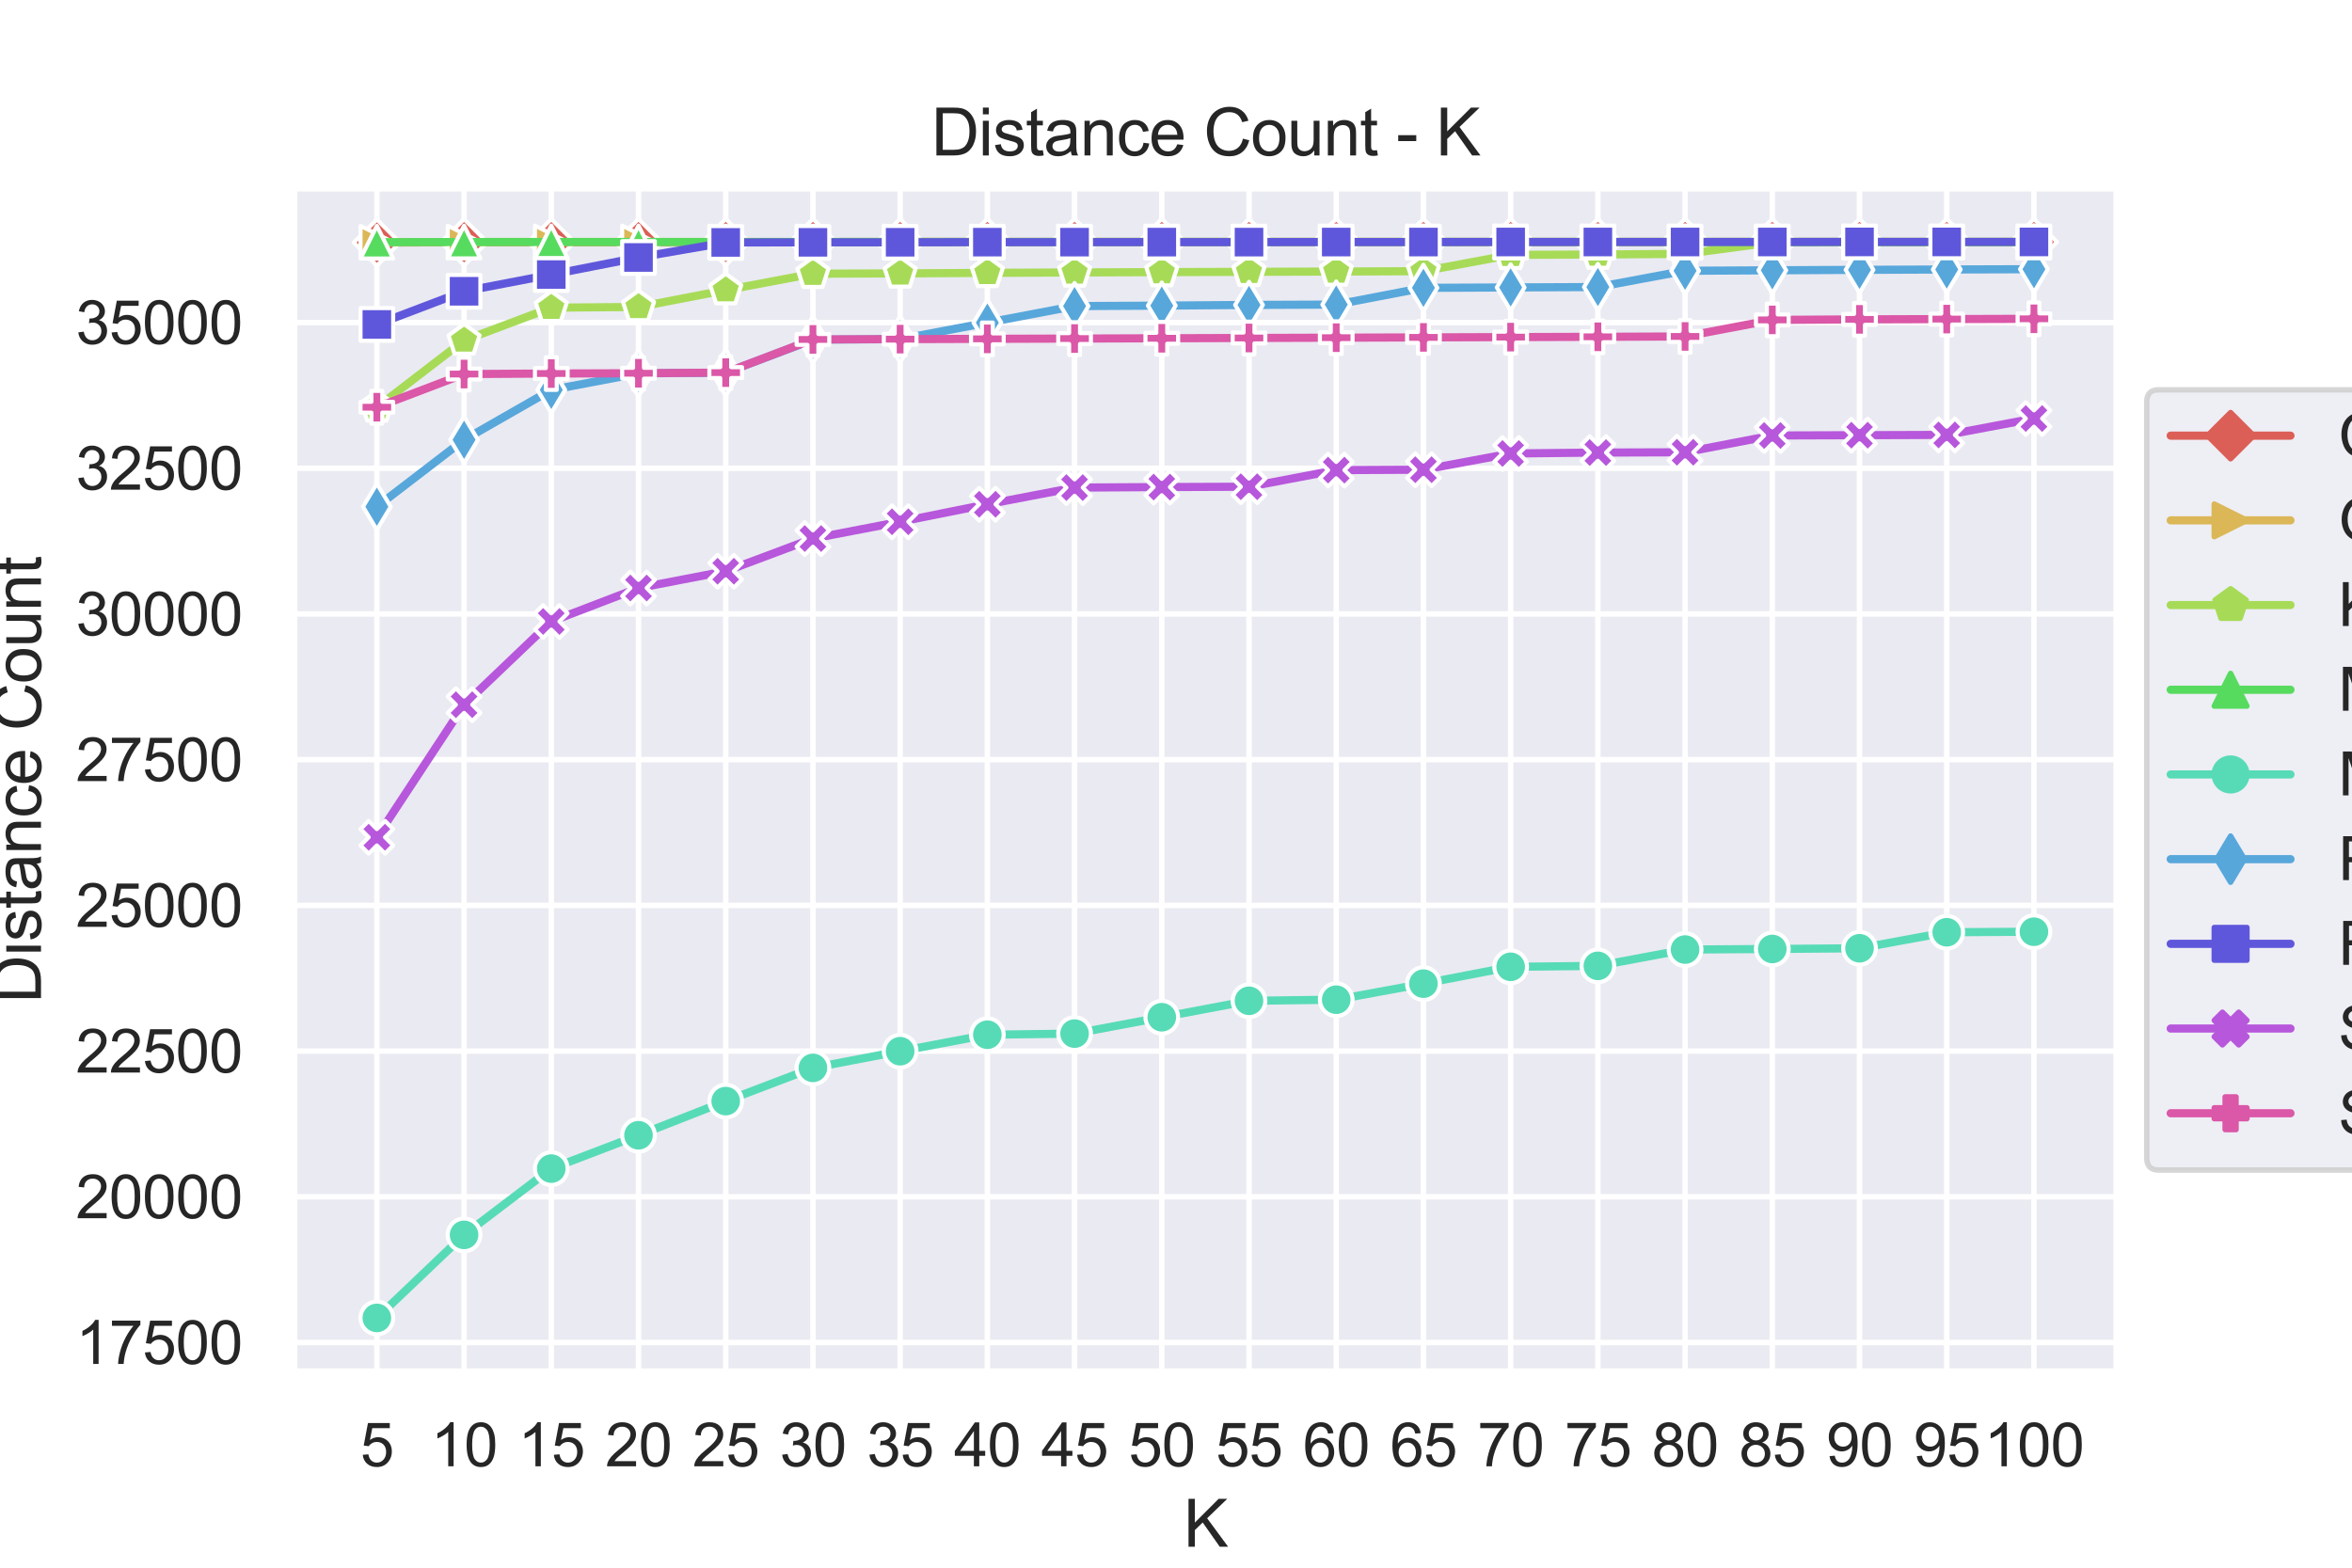 <?xml version="1.0" encoding="utf-8" standalone="no"?>
<!DOCTYPE svg PUBLIC "-//W3C//DTD SVG 1.1//EN"
  "http://www.w3.org/Graphics/SVG/1.1/DTD/svg11.dtd">
<svg xmlns:xlink="http://www.w3.org/1999/xlink" width="432pt" height="288pt" viewBox="0 0 432 288" xmlns="http://www.w3.org/2000/svg" version="1.1">
 <defs>
  <style type="text/css">*{stroke-linejoin: round; stroke-linecap: butt}</style>
 </defs>
 <g id="figure_1">
  <g id="patch_1">
   <path d="M 0 288 
L 432 288 
L 432 0 
L 0 0 
z
" style="fill: #ffffff"/>
  </g>
  <g id="axes_1">
   <g id="patch_2">
    <path d="M 54 252 
L 388.8 252 
L 388.8 34.56 
L 54 34.56 
z
" style="fill: #eaeaf2"/>
   </g>
   <g id="matplotlib.axis_1">
    <g id="xtick_1">
     <g id="line2d_1">
      <path d="M 69.218 252 
L 69.218 34.56 
" clip-path="url(#p2bc0f08a01)" style="fill: none; stroke: #ffffff; stroke-linecap: round"/>
     </g>
     <g id="text_1">
      <!-- 5 -->
      <g style="fill: #262626" transform="translate(66.16 269.374)scale(0.11 -0.11)">
       <defs>
        <path id="ArialMT-35" d="M 266 1200 
L 856 1250 
Q 922 819 1161 601 
Q 1400 384 1738 384 
Q 2144 384 2425 690 
Q 2706 997 2706 1503 
Q 2706 1984 2436 2262 
Q 2166 2541 1728 2541 
Q 1456 2541 1237 2417 
Q 1019 2294 894 2097 
L 366 2166 
L 809 4519 
L 3088 4519 
L 3088 3981 
L 1259 3981 
L 1013 2750 
Q 1425 3038 1878 3038 
Q 2478 3038 2890 2622 
Q 3303 2206 3303 1553 
Q 3303 931 2941 478 
Q 2500 -78 1738 -78 
Q 1113 -78 717 272 
Q 322 622 266 1200 
z
" transform="scale(0.016)"/>
       </defs>
       <use xlink:href="#ArialMT-35"/>
      </g>
     </g>
    </g>
    <g id="xtick_2">
     <g id="line2d_2">
      <path d="M 85.237 252 
L 85.237 34.56 
" clip-path="url(#p2bc0f08a01)" style="fill: none; stroke: #ffffff; stroke-linecap: round"/>
     </g>
     <g id="text_2">
      <!-- 10 -->
      <g style="fill: #262626" transform="translate(79.12 269.374)scale(0.11 -0.11)">
       <defs>
        <path id="ArialMT-31" d="M 2384 0 
L 1822 0 
L 1822 3584 
Q 1619 3391 1289 3197 
Q 959 3003 697 2906 
L 697 3450 
Q 1169 3672 1522 3987 
Q 1875 4303 2022 4600 
L 2384 4600 
L 2384 0 
z
" transform="scale(0.016)"/>
        <path id="ArialMT-30" d="M 266 2259 
Q 266 3072 433 3567 
Q 600 4063 929 4331 
Q 1259 4600 1759 4600 
Q 2128 4600 2406 4451 
Q 2684 4303 2865 4023 
Q 3047 3744 3150 3342 
Q 3253 2941 3253 2259 
Q 3253 1453 3087 958 
Q 2922 463 2592 192 
Q 2263 -78 1759 -78 
Q 1097 -78 719 397 
Q 266 969 266 2259 
z
M 844 2259 
Q 844 1131 1108 757 
Q 1372 384 1759 384 
Q 2147 384 2411 759 
Q 2675 1134 2675 2259 
Q 2675 3391 2411 3762 
Q 2147 4134 1753 4134 
Q 1366 4134 1134 3806 
Q 844 3388 844 2259 
z
" transform="scale(0.016)"/>
       </defs>
       <use xlink:href="#ArialMT-31"/>
       <use xlink:href="#ArialMT-30" x="55.615"/>
      </g>
     </g>
    </g>
    <g id="xtick_3">
     <g id="line2d_3">
      <path d="M 101.256 252 
L 101.256 34.56 
" clip-path="url(#p2bc0f08a01)" style="fill: none; stroke: #ffffff; stroke-linecap: round"/>
     </g>
     <g id="text_3">
      <!-- 15 -->
      <g style="fill: #262626" transform="translate(95.139 269.374)scale(0.11 -0.11)">
       <use xlink:href="#ArialMT-31"/>
       <use xlink:href="#ArialMT-35" x="55.615"/>
      </g>
     </g>
    </g>
    <g id="xtick_4">
     <g id="line2d_4">
      <path d="M 117.276 252 
L 117.276 34.56 
" clip-path="url(#p2bc0f08a01)" style="fill: none; stroke: #ffffff; stroke-linecap: round"/>
     </g>
     <g id="text_4">
      <!-- 20 -->
      <g style="fill: #262626" transform="translate(111.159 269.374)scale(0.11 -0.11)">
       <defs>
        <path id="ArialMT-32" d="M 3222 541 
L 3222 0 
L 194 0 
Q 188 203 259 391 
Q 375 700 629 1000 
Q 884 1300 1366 1694 
Q 2113 2306 2375 2664 
Q 2638 3022 2638 3341 
Q 2638 3675 2398 3904 
Q 2159 4134 1775 4134 
Q 1369 4134 1125 3890 
Q 881 3647 878 3216 
L 300 3275 
Q 359 3922 746 4261 
Q 1134 4600 1788 4600 
Q 2447 4600 2831 4234 
Q 3216 3869 3216 3328 
Q 3216 3053 3103 2787 
Q 2991 2522 2730 2228 
Q 2469 1934 1863 1422 
Q 1356 997 1212 845 
Q 1069 694 975 541 
L 3222 541 
z
" transform="scale(0.016)"/>
       </defs>
       <use xlink:href="#ArialMT-32"/>
       <use xlink:href="#ArialMT-30" x="55.615"/>
      </g>
     </g>
    </g>
    <g id="xtick_5">
     <g id="line2d_5">
      <path d="M 133.295 252 
L 133.295 34.56 
" clip-path="url(#p2bc0f08a01)" style="fill: none; stroke: #ffffff; stroke-linecap: round"/>
     </g>
     <g id="text_5">
      <!-- 25 -->
      <g style="fill: #262626" transform="translate(127.178 269.374)scale(0.11 -0.11)">
       <use xlink:href="#ArialMT-32"/>
       <use xlink:href="#ArialMT-35" x="55.615"/>
      </g>
     </g>
    </g>
    <g id="xtick_6">
     <g id="line2d_6">
      <path d="M 149.314 252 
L 149.314 34.56 
" clip-path="url(#p2bc0f08a01)" style="fill: none; stroke: #ffffff; stroke-linecap: round"/>
     </g>
     <g id="text_6">
      <!-- 30 -->
      <g style="fill: #262626" transform="translate(143.197 269.374)scale(0.11 -0.11)">
       <defs>
        <path id="ArialMT-33" d="M 269 1209 
L 831 1284 
Q 928 806 1161 595 
Q 1394 384 1728 384 
Q 2125 384 2398 659 
Q 2672 934 2672 1341 
Q 2672 1728 2419 1979 
Q 2166 2231 1775 2231 
Q 1616 2231 1378 2169 
L 1441 2663 
Q 1497 2656 1531 2656 
Q 1891 2656 2178 2843 
Q 2466 3031 2466 3422 
Q 2466 3731 2256 3934 
Q 2047 4138 1716 4138 
Q 1388 4138 1169 3931 
Q 950 3725 888 3313 
L 325 3413 
Q 428 3978 793 4289 
Q 1159 4600 1703 4600 
Q 2078 4600 2393 4439 
Q 2709 4278 2876 4000 
Q 3044 3722 3044 3409 
Q 3044 3113 2884 2869 
Q 2725 2625 2413 2481 
Q 2819 2388 3044 2092 
Q 3269 1797 3269 1353 
Q 3269 753 2831 336 
Q 2394 -81 1725 -81 
Q 1122 -81 723 278 
Q 325 638 269 1209 
z
" transform="scale(0.016)"/>
       </defs>
       <use xlink:href="#ArialMT-33"/>
       <use xlink:href="#ArialMT-30" x="55.615"/>
      </g>
     </g>
    </g>
    <g id="xtick_7">
     <g id="line2d_7">
      <path d="M 165.333 252 
L 165.333 34.56 
" clip-path="url(#p2bc0f08a01)" style="fill: none; stroke: #ffffff; stroke-linecap: round"/>
     </g>
     <g id="text_7">
      <!-- 35 -->
      <g style="fill: #262626" transform="translate(159.216 269.374)scale(0.11 -0.11)">
       <use xlink:href="#ArialMT-33"/>
       <use xlink:href="#ArialMT-35" x="55.615"/>
      </g>
     </g>
    </g>
    <g id="xtick_8">
     <g id="line2d_8">
      <path d="M 181.352 252 
L 181.352 34.56 
" clip-path="url(#p2bc0f08a01)" style="fill: none; stroke: #ffffff; stroke-linecap: round"/>
     </g>
     <g id="text_8">
      <!-- 40 -->
      <g style="fill: #262626" transform="translate(175.235 269.374)scale(0.11 -0.11)">
       <defs>
        <path id="ArialMT-34" d="M 2069 0 
L 2069 1097 
L 81 1097 
L 81 1613 
L 2172 4581 
L 2631 4581 
L 2631 1613 
L 3250 1613 
L 3250 1097 
L 2631 1097 
L 2631 0 
L 2069 0 
z
M 2069 1613 
L 2069 3678 
L 634 1613 
L 2069 1613 
z
" transform="scale(0.016)"/>
       </defs>
       <use xlink:href="#ArialMT-34"/>
       <use xlink:href="#ArialMT-30" x="55.615"/>
      </g>
     </g>
    </g>
    <g id="xtick_9">
     <g id="line2d_9">
      <path d="M 197.371 252 
L 197.371 34.56 
" clip-path="url(#p2bc0f08a01)" style="fill: none; stroke: #ffffff; stroke-linecap: round"/>
     </g>
     <g id="text_9">
      <!-- 45 -->
      <g style="fill: #262626" transform="translate(191.254 269.374)scale(0.11 -0.11)">
       <use xlink:href="#ArialMT-34"/>
       <use xlink:href="#ArialMT-35" x="55.615"/>
      </g>
     </g>
    </g>
    <g id="xtick_10">
     <g id="line2d_10">
      <path d="M 213.39 252 
L 213.39 34.56 
" clip-path="url(#p2bc0f08a01)" style="fill: none; stroke: #ffffff; stroke-linecap: round"/>
     </g>
     <g id="text_10">
      <!-- 50 -->
      <g style="fill: #262626" transform="translate(207.273 269.374)scale(0.11 -0.11)">
       <use xlink:href="#ArialMT-35"/>
       <use xlink:href="#ArialMT-30" x="55.615"/>
      </g>
     </g>
    </g>
    <g id="xtick_11">
     <g id="line2d_11">
      <path d="M 229.41 252 
L 229.41 34.56 
" clip-path="url(#p2bc0f08a01)" style="fill: none; stroke: #ffffff; stroke-linecap: round"/>
     </g>
     <g id="text_11">
      <!-- 55 -->
      <g style="fill: #262626" transform="translate(223.293 269.374)scale(0.11 -0.11)">
       <use xlink:href="#ArialMT-35"/>
       <use xlink:href="#ArialMT-35" x="55.615"/>
      </g>
     </g>
    </g>
    <g id="xtick_12">
     <g id="line2d_12">
      <path d="M 245.429 252 
L 245.429 34.56 
" clip-path="url(#p2bc0f08a01)" style="fill: none; stroke: #ffffff; stroke-linecap: round"/>
     </g>
     <g id="text_12">
      <!-- 60 -->
      <g style="fill: #262626" transform="translate(239.312 269.374)scale(0.11 -0.11)">
       <defs>
        <path id="ArialMT-36" d="M 3184 3459 
L 2625 3416 
Q 2550 3747 2413 3897 
Q 2184 4138 1850 4138 
Q 1581 4138 1378 3988 
Q 1113 3794 959 3422 
Q 806 3050 800 2363 
Q 1003 2672 1297 2822 
Q 1591 2972 1913 2972 
Q 2475 2972 2870 2558 
Q 3266 2144 3266 1488 
Q 3266 1056 3080 686 
Q 2894 316 2569 119 
Q 2244 -78 1831 -78 
Q 1128 -78 684 439 
Q 241 956 241 2144 
Q 241 3472 731 4075 
Q 1159 4600 1884 4600 
Q 2425 4600 2770 4297 
Q 3116 3994 3184 3459 
z
M 888 1484 
Q 888 1194 1011 928 
Q 1134 663 1356 523 
Q 1578 384 1822 384 
Q 2178 384 2434 671 
Q 2691 959 2691 1453 
Q 2691 1928 2437 2201 
Q 2184 2475 1800 2475 
Q 1419 2475 1153 2201 
Q 888 1928 888 1484 
z
" transform="scale(0.016)"/>
       </defs>
       <use xlink:href="#ArialMT-36"/>
       <use xlink:href="#ArialMT-30" x="55.615"/>
      </g>
     </g>
    </g>
    <g id="xtick_13">
     <g id="line2d_13">
      <path d="M 261.448 252 
L 261.448 34.56 
" clip-path="url(#p2bc0f08a01)" style="fill: none; stroke: #ffffff; stroke-linecap: round"/>
     </g>
     <g id="text_13">
      <!-- 65 -->
      <g style="fill: #262626" transform="translate(255.331 269.374)scale(0.11 -0.11)">
       <use xlink:href="#ArialMT-36"/>
       <use xlink:href="#ArialMT-35" x="55.615"/>
      </g>
     </g>
    </g>
    <g id="xtick_14">
     <g id="line2d_14">
      <path d="M 277.467 252 
L 277.467 34.56 
" clip-path="url(#p2bc0f08a01)" style="fill: none; stroke: #ffffff; stroke-linecap: round"/>
     </g>
     <g id="text_14">
      <!-- 70 -->
      <g style="fill: #262626" transform="translate(271.35 269.374)scale(0.11 -0.11)">
       <defs>
        <path id="ArialMT-37" d="M 303 3981 
L 303 4522 
L 3269 4522 
L 3269 4084 
Q 2831 3619 2401 2847 
Q 1972 2075 1738 1259 
Q 1569 684 1522 0 
L 944 0 
Q 953 541 1156 1306 
Q 1359 2072 1739 2783 
Q 2119 3494 2547 3981 
L 303 3981 
z
" transform="scale(0.016)"/>
       </defs>
       <use xlink:href="#ArialMT-37"/>
       <use xlink:href="#ArialMT-30" x="55.615"/>
      </g>
     </g>
    </g>
    <g id="xtick_15">
     <g id="line2d_15">
      <path d="M 293.486 252 
L 293.486 34.56 
" clip-path="url(#p2bc0f08a01)" style="fill: none; stroke: #ffffff; stroke-linecap: round"/>
     </g>
     <g id="text_15">
      <!-- 75 -->
      <g style="fill: #262626" transform="translate(287.369 269.374)scale(0.11 -0.11)">
       <use xlink:href="#ArialMT-37"/>
       <use xlink:href="#ArialMT-35" x="55.615"/>
      </g>
     </g>
    </g>
    <g id="xtick_16">
     <g id="line2d_16">
      <path d="M 309.505 252 
L 309.505 34.56 
" clip-path="url(#p2bc0f08a01)" style="fill: none; stroke: #ffffff; stroke-linecap: round"/>
     </g>
     <g id="text_16">
      <!-- 80 -->
      <g style="fill: #262626" transform="translate(303.388 269.374)scale(0.11 -0.11)">
       <defs>
        <path id="ArialMT-38" d="M 1131 2484 
Q 781 2613 612 2850 
Q 444 3088 444 3419 
Q 444 3919 803 4259 
Q 1163 4600 1759 4600 
Q 2359 4600 2725 4251 
Q 3091 3903 3091 3403 
Q 3091 3084 2923 2848 
Q 2756 2613 2416 2484 
Q 2838 2347 3058 2040 
Q 3278 1734 3278 1309 
Q 3278 722 2862 322 
Q 2447 -78 1769 -78 
Q 1091 -78 675 323 
Q 259 725 259 1325 
Q 259 1772 486 2073 
Q 713 2375 1131 2484 
z
M 1019 3438 
Q 1019 3113 1228 2906 
Q 1438 2700 1772 2700 
Q 2097 2700 2305 2904 
Q 2513 3109 2513 3406 
Q 2513 3716 2298 3927 
Q 2084 4138 1766 4138 
Q 1444 4138 1231 3931 
Q 1019 3725 1019 3438 
z
M 838 1322 
Q 838 1081 952 856 
Q 1066 631 1291 507 
Q 1516 384 1775 384 
Q 2178 384 2440 643 
Q 2703 903 2703 1303 
Q 2703 1709 2433 1975 
Q 2163 2241 1756 2241 
Q 1359 2241 1098 1978 
Q 838 1716 838 1322 
z
" transform="scale(0.016)"/>
       </defs>
       <use xlink:href="#ArialMT-38"/>
       <use xlink:href="#ArialMT-30" x="55.615"/>
      </g>
     </g>
    </g>
    <g id="xtick_17">
     <g id="line2d_17">
      <path d="M 325.524 252 
L 325.524 34.56 
" clip-path="url(#p2bc0f08a01)" style="fill: none; stroke: #ffffff; stroke-linecap: round"/>
     </g>
     <g id="text_17">
      <!-- 85 -->
      <g style="fill: #262626" transform="translate(319.407 269.374)scale(0.11 -0.11)">
       <use xlink:href="#ArialMT-38"/>
       <use xlink:href="#ArialMT-35" x="55.615"/>
      </g>
     </g>
    </g>
    <g id="xtick_18">
     <g id="line2d_18">
      <path d="M 341.544 252 
L 341.544 34.56 
" clip-path="url(#p2bc0f08a01)" style="fill: none; stroke: #ffffff; stroke-linecap: round"/>
     </g>
     <g id="text_18">
      <!-- 90 -->
      <g style="fill: #262626" transform="translate(335.427 269.374)scale(0.11 -0.11)">
       <defs>
        <path id="ArialMT-39" d="M 350 1059 
L 891 1109 
Q 959 728 1153 556 
Q 1347 384 1650 384 
Q 1909 384 2104 503 
Q 2300 622 2425 820 
Q 2550 1019 2634 1356 
Q 2719 1694 2719 2044 
Q 2719 2081 2716 2156 
Q 2547 1888 2255 1720 
Q 1963 1553 1622 1553 
Q 1053 1553 659 1965 
Q 266 2378 266 3053 
Q 266 3750 677 4175 
Q 1088 4600 1706 4600 
Q 2153 4600 2523 4359 
Q 2894 4119 3086 3673 
Q 3278 3228 3278 2384 
Q 3278 1506 3087 986 
Q 2897 466 2520 194 
Q 2144 -78 1638 -78 
Q 1100 -78 759 220 
Q 419 519 350 1059 
z
M 2653 3081 
Q 2653 3566 2395 3850 
Q 2138 4134 1775 4134 
Q 1400 4134 1122 3828 
Q 844 3522 844 3034 
Q 844 2597 1108 2323 
Q 1372 2050 1759 2050 
Q 2150 2050 2401 2323 
Q 2653 2597 2653 3081 
z
" transform="scale(0.016)"/>
       </defs>
       <use xlink:href="#ArialMT-39"/>
       <use xlink:href="#ArialMT-30" x="55.615"/>
      </g>
     </g>
    </g>
    <g id="xtick_19">
     <g id="line2d_19">
      <path d="M 357.563 252 
L 357.563 34.56 
" clip-path="url(#p2bc0f08a01)" style="fill: none; stroke: #ffffff; stroke-linecap: round"/>
     </g>
     <g id="text_19">
      <!-- 95 -->
      <g style="fill: #262626" transform="translate(351.446 269.374)scale(0.11 -0.11)">
       <use xlink:href="#ArialMT-39"/>
       <use xlink:href="#ArialMT-35" x="55.615"/>
      </g>
     </g>
    </g>
    <g id="xtick_20">
     <g id="line2d_20">
      <path d="M 373.582 252 
L 373.582 34.56 
" clip-path="url(#p2bc0f08a01)" style="fill: none; stroke: #ffffff; stroke-linecap: round"/>
     </g>
     <g id="text_20">
      <!-- 100 -->
      <g style="fill: #262626" transform="translate(364.406 269.374)scale(0.11 -0.11)">
       <use xlink:href="#ArialMT-31"/>
       <use xlink:href="#ArialMT-30" x="55.615"/>
       <use xlink:href="#ArialMT-30" x="111.23"/>
      </g>
     </g>
    </g>
    <g id="text_21">
     <!-- K -->
     <g style="fill: #262626" transform="translate(217.398 284.149)scale(0.12 -0.12)">
      <defs>
       <path id="ArialMT-4b" d="M 469 0 
L 469 4581 
L 1075 4581 
L 1075 2309 
L 3350 4581 
L 4172 4581 
L 2250 2725 
L 4256 0 
L 3456 0 
L 1825 2319 
L 1075 1588 
L 1075 0 
L 469 0 
z
" transform="scale(0.016)"/>
      </defs>
      <use xlink:href="#ArialMT-4b"/>
     </g>
    </g>
   </g>
   <g id="matplotlib.axis_2">
    <g id="ytick_1">
     <g id="line2d_21">
      <path d="M 54 246.635 
L 388.8 246.635 
" clip-path="url(#p2bc0f08a01)" style="fill: none; stroke: #ffffff; stroke-linecap: round"/>
     </g>
     <g id="text_22">
      <!-- 17500 -->
      <g style="fill: #262626" transform="translate(13.915 250.572)scale(0.11 -0.11)">
       <use xlink:href="#ArialMT-31"/>
       <use xlink:href="#ArialMT-37" x="55.615"/>
       <use xlink:href="#ArialMT-35" x="111.23"/>
       <use xlink:href="#ArialMT-30" x="166.846"/>
       <use xlink:href="#ArialMT-30" x="222.461"/>
      </g>
     </g>
    </g>
    <g id="ytick_2">
     <g id="line2d_22">
      <path d="M 54 219.866 
L 388.8 219.866 
" clip-path="url(#p2bc0f08a01)" style="fill: none; stroke: #ffffff; stroke-linecap: round"/>
     </g>
     <g id="text_23">
      <!-- 20000 -->
      <g style="fill: #262626" transform="translate(13.915 223.803)scale(0.11 -0.11)">
       <use xlink:href="#ArialMT-32"/>
       <use xlink:href="#ArialMT-30" x="55.615"/>
       <use xlink:href="#ArialMT-30" x="111.23"/>
       <use xlink:href="#ArialMT-30" x="166.846"/>
       <use xlink:href="#ArialMT-30" x="222.461"/>
      </g>
     </g>
    </g>
    <g id="ytick_3">
     <g id="line2d_23">
      <path d="M 54 193.097 
L 388.8 193.097 
" clip-path="url(#p2bc0f08a01)" style="fill: none; stroke: #ffffff; stroke-linecap: round"/>
     </g>
     <g id="text_24">
      <!-- 22500 -->
      <g style="fill: #262626" transform="translate(13.915 197.034)scale(0.11 -0.11)">
       <use xlink:href="#ArialMT-32"/>
       <use xlink:href="#ArialMT-32" x="55.615"/>
       <use xlink:href="#ArialMT-35" x="111.23"/>
       <use xlink:href="#ArialMT-30" x="166.846"/>
       <use xlink:href="#ArialMT-30" x="222.461"/>
      </g>
     </g>
    </g>
    <g id="ytick_4">
     <g id="line2d_24">
      <path d="M 54 166.328 
L 388.8 166.328 
" clip-path="url(#p2bc0f08a01)" style="fill: none; stroke: #ffffff; stroke-linecap: round"/>
     </g>
     <g id="text_25">
      <!-- 25000 -->
      <g style="fill: #262626" transform="translate(13.915 170.265)scale(0.11 -0.11)">
       <use xlink:href="#ArialMT-32"/>
       <use xlink:href="#ArialMT-35" x="55.615"/>
       <use xlink:href="#ArialMT-30" x="111.23"/>
       <use xlink:href="#ArialMT-30" x="166.846"/>
       <use xlink:href="#ArialMT-30" x="222.461"/>
      </g>
     </g>
    </g>
    <g id="ytick_5">
     <g id="line2d_25">
      <path d="M 54 139.559 
L 388.8 139.559 
" clip-path="url(#p2bc0f08a01)" style="fill: none; stroke: #ffffff; stroke-linecap: round"/>
     </g>
     <g id="text_26">
      <!-- 27500 -->
      <g style="fill: #262626" transform="translate(13.915 143.496)scale(0.11 -0.11)">
       <use xlink:href="#ArialMT-32"/>
       <use xlink:href="#ArialMT-37" x="55.615"/>
       <use xlink:href="#ArialMT-35" x="111.23"/>
       <use xlink:href="#ArialMT-30" x="166.846"/>
       <use xlink:href="#ArialMT-30" x="222.461"/>
      </g>
     </g>
    </g>
    <g id="ytick_6">
     <g id="line2d_26">
      <path d="M 54 112.79 
L 388.8 112.79 
" clip-path="url(#p2bc0f08a01)" style="fill: none; stroke: #ffffff; stroke-linecap: round"/>
     </g>
     <g id="text_27">
      <!-- 30000 -->
      <g style="fill: #262626" transform="translate(13.915 116.727)scale(0.11 -0.11)">
       <use xlink:href="#ArialMT-33"/>
       <use xlink:href="#ArialMT-30" x="55.615"/>
       <use xlink:href="#ArialMT-30" x="111.23"/>
       <use xlink:href="#ArialMT-30" x="166.846"/>
       <use xlink:href="#ArialMT-30" x="222.461"/>
      </g>
     </g>
    </g>
    <g id="ytick_7">
     <g id="line2d_27">
      <path d="M 54 86.021 
L 388.8 86.021 
" clip-path="url(#p2bc0f08a01)" style="fill: none; stroke: #ffffff; stroke-linecap: round"/>
     </g>
     <g id="text_28">
      <!-- 32500 -->
      <g style="fill: #262626" transform="translate(13.915 89.958)scale(0.11 -0.11)">
       <use xlink:href="#ArialMT-33"/>
       <use xlink:href="#ArialMT-32" x="55.615"/>
       <use xlink:href="#ArialMT-35" x="111.23"/>
       <use xlink:href="#ArialMT-30" x="166.846"/>
       <use xlink:href="#ArialMT-30" x="222.461"/>
      </g>
     </g>
    </g>
    <g id="ytick_8">
     <g id="line2d_28">
      <path d="M 54 59.252 
L 388.8 59.252 
" clip-path="url(#p2bc0f08a01)" style="fill: none; stroke: #ffffff; stroke-linecap: round"/>
     </g>
     <g id="text_29">
      <!-- 35000 -->
      <g style="fill: #262626" transform="translate(13.915 63.189)scale(0.11 -0.11)">
       <use xlink:href="#ArialMT-33"/>
       <use xlink:href="#ArialMT-35" x="55.615"/>
       <use xlink:href="#ArialMT-30" x="111.23"/>
       <use xlink:href="#ArialMT-30" x="166.846"/>
       <use xlink:href="#ArialMT-30" x="222.461"/>
      </g>
     </g>
    </g>
    <g id="text_30">
     <!-- Distance Count -->
     <g style="fill: #262626" transform="translate(7.53 184.299)rotate(-90)scale(0.12 -0.12)">
      <defs>
       <path id="ArialMT-44" d="M 494 0 
L 494 4581 
L 2072 4581 
Q 2606 4581 2888 4516 
Q 3281 4425 3559 4188 
Q 3922 3881 4101 3404 
Q 4281 2928 4281 2316 
Q 4281 1794 4159 1391 
Q 4038 988 3847 723 
Q 3656 459 3429 307 
Q 3203 156 2883 78 
Q 2563 0 2147 0 
L 494 0 
z
M 1100 541 
L 2078 541 
Q 2531 541 2789 625 
Q 3047 709 3200 863 
Q 3416 1078 3536 1442 
Q 3656 1806 3656 2325 
Q 3656 3044 3420 3430 
Q 3184 3816 2847 3947 
Q 2603 4041 2063 4041 
L 1100 4041 
L 1100 541 
z
" transform="scale(0.016)"/>
       <path id="ArialMT-69" d="M 425 3934 
L 425 4581 
L 988 4581 
L 988 3934 
L 425 3934 
z
M 425 0 
L 425 3319 
L 988 3319 
L 988 0 
L 425 0 
z
" transform="scale(0.016)"/>
       <path id="ArialMT-73" d="M 197 991 
L 753 1078 
Q 800 744 1014 566 
Q 1228 388 1613 388 
Q 2000 388 2187 545 
Q 2375 703 2375 916 
Q 2375 1106 2209 1216 
Q 2094 1291 1634 1406 
Q 1016 1563 777 1677 
Q 538 1791 414 1992 
Q 291 2194 291 2438 
Q 291 2659 392 2848 
Q 494 3038 669 3163 
Q 800 3259 1026 3326 
Q 1253 3394 1513 3394 
Q 1903 3394 2198 3281 
Q 2494 3169 2634 2976 
Q 2775 2784 2828 2463 
L 2278 2388 
Q 2241 2644 2061 2787 
Q 1881 2931 1553 2931 
Q 1166 2931 1000 2803 
Q 834 2675 834 2503 
Q 834 2394 903 2306 
Q 972 2216 1119 2156 
Q 1203 2125 1616 2013 
Q 2213 1853 2448 1751 
Q 2684 1650 2818 1456 
Q 2953 1263 2953 975 
Q 2953 694 2789 445 
Q 2625 197 2315 61 
Q 2006 -75 1616 -75 
Q 969 -75 630 194 
Q 291 463 197 991 
z
" transform="scale(0.016)"/>
       <path id="ArialMT-74" d="M 1650 503 
L 1731 6 
Q 1494 -44 1306 -44 
Q 1000 -44 831 53 
Q 663 150 594 308 
Q 525 466 525 972 
L 525 2881 
L 113 2881 
L 113 3319 
L 525 3319 
L 525 4141 
L 1084 4478 
L 1084 3319 
L 1650 3319 
L 1650 2881 
L 1084 2881 
L 1084 941 
Q 1084 700 1114 631 
Q 1144 563 1211 522 
Q 1278 481 1403 481 
Q 1497 481 1650 503 
z
" transform="scale(0.016)"/>
       <path id="ArialMT-61" d="M 2588 409 
Q 2275 144 1986 34 
Q 1697 -75 1366 -75 
Q 819 -75 525 192 
Q 231 459 231 875 
Q 231 1119 342 1320 
Q 453 1522 633 1644 
Q 813 1766 1038 1828 
Q 1203 1872 1538 1913 
Q 2219 1994 2541 2106 
Q 2544 2222 2544 2253 
Q 2544 2597 2384 2738 
Q 2169 2928 1744 2928 
Q 1347 2928 1158 2789 
Q 969 2650 878 2297 
L 328 2372 
Q 403 2725 575 2942 
Q 747 3159 1072 3276 
Q 1397 3394 1825 3394 
Q 2250 3394 2515 3294 
Q 2781 3194 2906 3042 
Q 3031 2891 3081 2659 
Q 3109 2516 3109 2141 
L 3109 1391 
Q 3109 606 3145 398 
Q 3181 191 3288 0 
L 2700 0 
Q 2613 175 2588 409 
z
M 2541 1666 
Q 2234 1541 1622 1453 
Q 1275 1403 1131 1340 
Q 988 1278 909 1158 
Q 831 1038 831 891 
Q 831 666 1001 516 
Q 1172 366 1500 366 
Q 1825 366 2078 508 
Q 2331 650 2450 897 
Q 2541 1088 2541 1459 
L 2541 1666 
z
" transform="scale(0.016)"/>
       <path id="ArialMT-6e" d="M 422 0 
L 422 3319 
L 928 3319 
L 928 2847 
Q 1294 3394 1984 3394 
Q 2284 3394 2536 3286 
Q 2788 3178 2913 3003 
Q 3038 2828 3088 2588 
Q 3119 2431 3119 2041 
L 3119 0 
L 2556 0 
L 2556 2019 
Q 2556 2363 2490 2533 
Q 2425 2703 2258 2804 
Q 2091 2906 1866 2906 
Q 1506 2906 1245 2678 
Q 984 2450 984 1813 
L 984 0 
L 422 0 
z
" transform="scale(0.016)"/>
       <path id="ArialMT-63" d="M 2588 1216 
L 3141 1144 
Q 3050 572 2676 248 
Q 2303 -75 1759 -75 
Q 1078 -75 664 370 
Q 250 816 250 1647 
Q 250 2184 428 2587 
Q 606 2991 970 3192 
Q 1334 3394 1763 3394 
Q 2303 3394 2647 3120 
Q 2991 2847 3088 2344 
L 2541 2259 
Q 2463 2594 2264 2762 
Q 2066 2931 1784 2931 
Q 1359 2931 1093 2626 
Q 828 2322 828 1663 
Q 828 994 1084 691 
Q 1341 388 1753 388 
Q 2084 388 2306 591 
Q 2528 794 2588 1216 
z
" transform="scale(0.016)"/>
       <path id="ArialMT-65" d="M 2694 1069 
L 3275 997 
Q 3138 488 2766 206 
Q 2394 -75 1816 -75 
Q 1088 -75 661 373 
Q 234 822 234 1631 
Q 234 2469 665 2931 
Q 1097 3394 1784 3394 
Q 2450 3394 2872 2941 
Q 3294 2488 3294 1666 
Q 3294 1616 3291 1516 
L 816 1516 
Q 847 969 1125 678 
Q 1403 388 1819 388 
Q 2128 388 2347 550 
Q 2566 713 2694 1069 
z
M 847 1978 
L 2700 1978 
Q 2663 2397 2488 2606 
Q 2219 2931 1791 2931 
Q 1403 2931 1139 2672 
Q 875 2413 847 1978 
z
" transform="scale(0.016)"/>
       <path id="ArialMT-20" transform="scale(0.016)"/>
       <path id="ArialMT-43" d="M 3763 1606 
L 4369 1453 
Q 4178 706 3683 314 
Q 3188 -78 2472 -78 
Q 1731 -78 1267 223 
Q 803 525 561 1097 
Q 319 1669 319 2325 
Q 319 3041 592 3573 
Q 866 4106 1370 4382 
Q 1875 4659 2481 4659 
Q 3169 4659 3637 4309 
Q 4106 3959 4291 3325 
L 3694 3184 
Q 3534 3684 3231 3912 
Q 2928 4141 2469 4141 
Q 1941 4141 1586 3887 
Q 1231 3634 1087 3207 
Q 944 2781 944 2328 
Q 944 1744 1114 1308 
Q 1284 872 1643 656 
Q 2003 441 2422 441 
Q 2931 441 3284 734 
Q 3638 1028 3763 1606 
z
" transform="scale(0.016)"/>
       <path id="ArialMT-6f" d="M 213 1659 
Q 213 2581 725 3025 
Q 1153 3394 1769 3394 
Q 2453 3394 2887 2945 
Q 3322 2497 3322 1706 
Q 3322 1066 3130 698 
Q 2938 331 2570 128 
Q 2203 -75 1769 -75 
Q 1072 -75 642 372 
Q 213 819 213 1659 
z
M 791 1659 
Q 791 1022 1069 705 
Q 1347 388 1769 388 
Q 2188 388 2466 706 
Q 2744 1025 2744 1678 
Q 2744 2294 2464 2611 
Q 2184 2928 1769 2928 
Q 1347 2928 1069 2612 
Q 791 2297 791 1659 
z
" transform="scale(0.016)"/>
       <path id="ArialMT-75" d="M 2597 0 
L 2597 488 
Q 2209 -75 1544 -75 
Q 1250 -75 995 37 
Q 741 150 617 320 
Q 494 491 444 738 
Q 409 903 409 1263 
L 409 3319 
L 972 3319 
L 972 1478 
Q 972 1038 1006 884 
Q 1059 663 1231 536 
Q 1403 409 1656 409 
Q 1909 409 2131 539 
Q 2353 669 2445 892 
Q 2538 1116 2538 1541 
L 2538 3319 
L 3100 3319 
L 3100 0 
L 2597 0 
z
" transform="scale(0.016)"/>
      </defs>
      <use xlink:href="#ArialMT-44"/>
      <use xlink:href="#ArialMT-69" x="72.217"/>
      <use xlink:href="#ArialMT-73" x="94.434"/>
      <use xlink:href="#ArialMT-74" x="144.434"/>
      <use xlink:href="#ArialMT-61" x="172.217"/>
      <use xlink:href="#ArialMT-6e" x="227.832"/>
      <use xlink:href="#ArialMT-63" x="283.447"/>
      <use xlink:href="#ArialMT-65" x="333.447"/>
      <use xlink:href="#ArialMT-20" x="389.062"/>
      <use xlink:href="#ArialMT-43" x="416.846"/>
      <use xlink:href="#ArialMT-6f" x="489.062"/>
      <use xlink:href="#ArialMT-75" x="544.678"/>
      <use xlink:href="#ArialMT-6e" x="600.293"/>
      <use xlink:href="#ArialMT-74" x="655.908"/>
     </g>
    </g>
   </g>
   <g id="line2d_29">
    <path d="M 69.218 44.561 
L 85.237 44.497 
L 101.256 44.486 
L 117.276 44.476 
L 133.295 44.465 
L 149.314 44.465 
L 165.333 44.465 
L 181.352 44.454 
L 197.371 44.454 
L 213.39 44.454 
L 229.41 44.454 
L 245.429 44.454 
L 261.448 44.454 
L 277.467 44.454 
L 293.486 44.454 
L 309.505 44.454 
L 325.524 44.454 
L 341.544 44.454 
L 357.563 44.454 
L 373.582 44.454 
" clip-path="url(#p2bc0f08a01)" style="fill: none; stroke: #db5f57; stroke-width: 1.5; stroke-linecap: round"/>
    <defs>
     <path id="mcfac18b87e" d="M -0 4.243 
L 4.243 0 
L 0 -4.243 
L -4.243 -0 
z
" style="stroke: #ffffff; stroke-width: 0.75; stroke-linejoin: miter"/>
    </defs>
    <g clip-path="url(#p2bc0f08a01)">
     <use xlink:href="#mcfac18b87e" x="69.218" y="44.561" style="fill: #db5f57; stroke: #ffffff; stroke-width: 0.75; stroke-linejoin: miter"/>
     <use xlink:href="#mcfac18b87e" x="85.237" y="44.497" style="fill: #db5f57; stroke: #ffffff; stroke-width: 0.75; stroke-linejoin: miter"/>
     <use xlink:href="#mcfac18b87e" x="101.256" y="44.486" style="fill: #db5f57; stroke: #ffffff; stroke-width: 0.75; stroke-linejoin: miter"/>
     <use xlink:href="#mcfac18b87e" x="117.276" y="44.476" style="fill: #db5f57; stroke: #ffffff; stroke-width: 0.75; stroke-linejoin: miter"/>
     <use xlink:href="#mcfac18b87e" x="133.295" y="44.465" style="fill: #db5f57; stroke: #ffffff; stroke-width: 0.75; stroke-linejoin: miter"/>
     <use xlink:href="#mcfac18b87e" x="149.314" y="44.465" style="fill: #db5f57; stroke: #ffffff; stroke-width: 0.75; stroke-linejoin: miter"/>
     <use xlink:href="#mcfac18b87e" x="165.333" y="44.465" style="fill: #db5f57; stroke: #ffffff; stroke-width: 0.75; stroke-linejoin: miter"/>
     <use xlink:href="#mcfac18b87e" x="181.352" y="44.454" style="fill: #db5f57; stroke: #ffffff; stroke-width: 0.75; stroke-linejoin: miter"/>
     <use xlink:href="#mcfac18b87e" x="197.371" y="44.454" style="fill: #db5f57; stroke: #ffffff; stroke-width: 0.75; stroke-linejoin: miter"/>
     <use xlink:href="#mcfac18b87e" x="213.39" y="44.454" style="fill: #db5f57; stroke: #ffffff; stroke-width: 0.75; stroke-linejoin: miter"/>
     <use xlink:href="#mcfac18b87e" x="229.41" y="44.454" style="fill: #db5f57; stroke: #ffffff; stroke-width: 0.75; stroke-linejoin: miter"/>
     <use xlink:href="#mcfac18b87e" x="245.429" y="44.454" style="fill: #db5f57; stroke: #ffffff; stroke-width: 0.75; stroke-linejoin: miter"/>
     <use xlink:href="#mcfac18b87e" x="261.448" y="44.454" style="fill: #db5f57; stroke: #ffffff; stroke-width: 0.75; stroke-linejoin: miter"/>
     <use xlink:href="#mcfac18b87e" x="277.467" y="44.454" style="fill: #db5f57; stroke: #ffffff; stroke-width: 0.75; stroke-linejoin: miter"/>
     <use xlink:href="#mcfac18b87e" x="293.486" y="44.454" style="fill: #db5f57; stroke: #ffffff; stroke-width: 0.75; stroke-linejoin: miter"/>
     <use xlink:href="#mcfac18b87e" x="309.505" y="44.454" style="fill: #db5f57; stroke: #ffffff; stroke-width: 0.75; stroke-linejoin: miter"/>
     <use xlink:href="#mcfac18b87e" x="325.524" y="44.454" style="fill: #db5f57; stroke: #ffffff; stroke-width: 0.75; stroke-linejoin: miter"/>
     <use xlink:href="#mcfac18b87e" x="341.544" y="44.454" style="fill: #db5f57; stroke: #ffffff; stroke-width: 0.75; stroke-linejoin: miter"/>
     <use xlink:href="#mcfac18b87e" x="357.563" y="44.454" style="fill: #db5f57; stroke: #ffffff; stroke-width: 0.75; stroke-linejoin: miter"/>
     <use xlink:href="#mcfac18b87e" x="373.582" y="44.454" style="fill: #db5f57; stroke: #ffffff; stroke-width: 0.75; stroke-linejoin: miter"/>
    </g>
   </g>
   <g id="line2d_30">
    <path d="M 69.218 44.497 
L 85.237 44.465 
L 101.256 44.454 
L 117.276 44.454 
L 133.295 44.454 
L 149.314 44.454 
L 165.333 44.444 
L 181.352 44.444 
L 197.371 44.444 
L 213.39 44.444 
L 229.41 44.444 
L 245.429 44.444 
L 261.448 44.444 
L 277.467 44.444 
L 293.486 44.444 
L 309.505 44.444 
L 325.524 44.444 
L 341.544 44.444 
L 357.563 44.444 
L 373.582 44.444 
" clip-path="url(#p2bc0f08a01)" style="fill: none; stroke: #dbb757; stroke-width: 1.5; stroke-linecap: round"/>
    <defs>
     <path id="m30d70f04df" d="M 3 0 
L -3 -3 
L -3 3 
z
" style="stroke: #ffffff; stroke-width: 0.75; stroke-linejoin: miter"/>
    </defs>
    <g clip-path="url(#p2bc0f08a01)">
     <use xlink:href="#m30d70f04df" x="69.218" y="44.497" style="fill: #dbb757; stroke: #ffffff; stroke-width: 0.75; stroke-linejoin: miter"/>
     <use xlink:href="#m30d70f04df" x="85.237" y="44.465" style="fill: #dbb757; stroke: #ffffff; stroke-width: 0.75; stroke-linejoin: miter"/>
     <use xlink:href="#m30d70f04df" x="101.256" y="44.454" style="fill: #dbb757; stroke: #ffffff; stroke-width: 0.75; stroke-linejoin: miter"/>
     <use xlink:href="#m30d70f04df" x="117.276" y="44.454" style="fill: #dbb757; stroke: #ffffff; stroke-width: 0.75; stroke-linejoin: miter"/>
     <use xlink:href="#m30d70f04df" x="133.295" y="44.454" style="fill: #dbb757; stroke: #ffffff; stroke-width: 0.75; stroke-linejoin: miter"/>
     <use xlink:href="#m30d70f04df" x="149.314" y="44.454" style="fill: #dbb757; stroke: #ffffff; stroke-width: 0.75; stroke-linejoin: miter"/>
     <use xlink:href="#m30d70f04df" x="165.333" y="44.444" style="fill: #dbb757; stroke: #ffffff; stroke-width: 0.75; stroke-linejoin: miter"/>
     <use xlink:href="#m30d70f04df" x="181.352" y="44.444" style="fill: #dbb757; stroke: #ffffff; stroke-width: 0.75; stroke-linejoin: miter"/>
     <use xlink:href="#m30d70f04df" x="197.371" y="44.444" style="fill: #dbb757; stroke: #ffffff; stroke-width: 0.75; stroke-linejoin: miter"/>
     <use xlink:href="#m30d70f04df" x="213.39" y="44.444" style="fill: #dbb757; stroke: #ffffff; stroke-width: 0.75; stroke-linejoin: miter"/>
     <use xlink:href="#m30d70f04df" x="229.41" y="44.444" style="fill: #dbb757; stroke: #ffffff; stroke-width: 0.75; stroke-linejoin: miter"/>
     <use xlink:href="#m30d70f04df" x="245.429" y="44.444" style="fill: #dbb757; stroke: #ffffff; stroke-width: 0.75; stroke-linejoin: miter"/>
     <use xlink:href="#m30d70f04df" x="261.448" y="44.444" style="fill: #dbb757; stroke: #ffffff; stroke-width: 0.75; stroke-linejoin: miter"/>
     <use xlink:href="#m30d70f04df" x="277.467" y="44.444" style="fill: #dbb757; stroke: #ffffff; stroke-width: 0.75; stroke-linejoin: miter"/>
     <use xlink:href="#m30d70f04df" x="293.486" y="44.444" style="fill: #dbb757; stroke: #ffffff; stroke-width: 0.75; stroke-linejoin: miter"/>
     <use xlink:href="#m30d70f04df" x="309.505" y="44.444" style="fill: #dbb757; stroke: #ffffff; stroke-width: 0.75; stroke-linejoin: miter"/>
     <use xlink:href="#m30d70f04df" x="325.524" y="44.444" style="fill: #dbb757; stroke: #ffffff; stroke-width: 0.75; stroke-linejoin: miter"/>
     <use xlink:href="#m30d70f04df" x="341.544" y="44.444" style="fill: #dbb757; stroke: #ffffff; stroke-width: 0.75; stroke-linejoin: miter"/>
     <use xlink:href="#m30d70f04df" x="357.563" y="44.444" style="fill: #dbb757; stroke: #ffffff; stroke-width: 0.75; stroke-linejoin: miter"/>
     <use xlink:href="#m30d70f04df" x="373.582" y="44.444" style="fill: #dbb757; stroke: #ffffff; stroke-width: 0.75; stroke-linejoin: miter"/>
    </g>
   </g>
   <g id="line2d_31">
    <path d="M 69.218 74.853 
L 85.237 62.539 
L 101.256 56.522 
L 117.276 56.393 
L 133.295 53.299 
L 149.314 50.279 
L 165.333 50.226 
L 181.352 50.129 
L 197.371 50.054 
L 213.39 49.99 
L 229.41 49.937 
L 245.429 49.883 
L 261.448 49.819 
L 277.467 46.821 
L 293.486 46.756 
L 309.505 46.639 
L 325.524 44.529 
L 341.544 44.497 
L 357.563 44.465 
L 373.582 44.454 
" clip-path="url(#p2bc0f08a01)" style="fill: none; stroke: #a7db57; stroke-width: 1.5; stroke-linecap: round"/>
    <defs>
     <path id="m065358a8bd" d="M 0 -3 
L -2.853 -0.927 
L -1.763 2.427 
L 1.763 2.427 
L 2.853 -0.927 
z
" style="stroke: #ffffff; stroke-width: 0.75; stroke-linejoin: miter"/>
    </defs>
    <g clip-path="url(#p2bc0f08a01)">
     <use xlink:href="#m065358a8bd" x="69.218" y="74.853" style="fill: #a7db57; stroke: #ffffff; stroke-width: 0.75; stroke-linejoin: miter"/>
     <use xlink:href="#m065358a8bd" x="85.237" y="62.539" style="fill: #a7db57; stroke: #ffffff; stroke-width: 0.75; stroke-linejoin: miter"/>
     <use xlink:href="#m065358a8bd" x="101.256" y="56.522" style="fill: #a7db57; stroke: #ffffff; stroke-width: 0.75; stroke-linejoin: miter"/>
     <use xlink:href="#m065358a8bd" x="117.276" y="56.393" style="fill: #a7db57; stroke: #ffffff; stroke-width: 0.75; stroke-linejoin: miter"/>
     <use xlink:href="#m065358a8bd" x="133.295" y="53.299" style="fill: #a7db57; stroke: #ffffff; stroke-width: 0.75; stroke-linejoin: miter"/>
     <use xlink:href="#m065358a8bd" x="149.314" y="50.279" style="fill: #a7db57; stroke: #ffffff; stroke-width: 0.75; stroke-linejoin: miter"/>
     <use xlink:href="#m065358a8bd" x="165.333" y="50.226" style="fill: #a7db57; stroke: #ffffff; stroke-width: 0.75; stroke-linejoin: miter"/>
     <use xlink:href="#m065358a8bd" x="181.352" y="50.129" style="fill: #a7db57; stroke: #ffffff; stroke-width: 0.75; stroke-linejoin: miter"/>
     <use xlink:href="#m065358a8bd" x="197.371" y="50.054" style="fill: #a7db57; stroke: #ffffff; stroke-width: 0.75; stroke-linejoin: miter"/>
     <use xlink:href="#m065358a8bd" x="213.39" y="49.99" style="fill: #a7db57; stroke: #ffffff; stroke-width: 0.75; stroke-linejoin: miter"/>
     <use xlink:href="#m065358a8bd" x="229.41" y="49.937" style="fill: #a7db57; stroke: #ffffff; stroke-width: 0.75; stroke-linejoin: miter"/>
     <use xlink:href="#m065358a8bd" x="245.429" y="49.883" style="fill: #a7db57; stroke: #ffffff; stroke-width: 0.75; stroke-linejoin: miter"/>
     <use xlink:href="#m065358a8bd" x="261.448" y="49.819" style="fill: #a7db57; stroke: #ffffff; stroke-width: 0.75; stroke-linejoin: miter"/>
     <use xlink:href="#m065358a8bd" x="277.467" y="46.821" style="fill: #a7db57; stroke: #ffffff; stroke-width: 0.75; stroke-linejoin: miter"/>
     <use xlink:href="#m065358a8bd" x="293.486" y="46.756" style="fill: #a7db57; stroke: #ffffff; stroke-width: 0.75; stroke-linejoin: miter"/>
     <use xlink:href="#m065358a8bd" x="309.505" y="46.639" style="fill: #a7db57; stroke: #ffffff; stroke-width: 0.75; stroke-linejoin: miter"/>
     <use xlink:href="#m065358a8bd" x="325.524" y="44.529" style="fill: #a7db57; stroke: #ffffff; stroke-width: 0.75; stroke-linejoin: miter"/>
     <use xlink:href="#m065358a8bd" x="341.544" y="44.497" style="fill: #a7db57; stroke: #ffffff; stroke-width: 0.75; stroke-linejoin: miter"/>
     <use xlink:href="#m065358a8bd" x="357.563" y="44.465" style="fill: #a7db57; stroke: #ffffff; stroke-width: 0.75; stroke-linejoin: miter"/>
     <use xlink:href="#m065358a8bd" x="373.582" y="44.454" style="fill: #a7db57; stroke: #ffffff; stroke-width: 0.75; stroke-linejoin: miter"/>
    </g>
   </g>
   <g id="line2d_32">
    <path d="M 69.218 44.497 
L 85.237 44.465 
L 101.256 44.454 
L 117.276 44.454 
L 133.295 44.454 
L 149.314 44.454 
L 165.333 44.444 
L 181.352 44.444 
L 197.371 44.444 
L 213.39 44.444 
L 229.41 44.444 
L 245.429 44.444 
L 261.448 44.444 
L 277.467 44.444 
L 293.486 44.444 
L 309.505 44.444 
L 325.524 44.444 
L 341.544 44.444 
L 357.563 44.444 
L 373.582 44.444 
" clip-path="url(#p2bc0f08a01)" style="fill: none; stroke: #57db5f; stroke-width: 1.5; stroke-linecap: round"/>
    <defs>
     <path id="m1cb580b04e" d="M 0 -3 
L -3 3 
L 3 3 
z
" style="stroke: #ffffff; stroke-width: 0.75; stroke-linejoin: miter"/>
    </defs>
    <g clip-path="url(#p2bc0f08a01)">
     <use xlink:href="#m1cb580b04e" x="69.218" y="44.497" style="fill: #57db5f; stroke: #ffffff; stroke-width: 0.75; stroke-linejoin: miter"/>
     <use xlink:href="#m1cb580b04e" x="85.237" y="44.465" style="fill: #57db5f; stroke: #ffffff; stroke-width: 0.75; stroke-linejoin: miter"/>
     <use xlink:href="#m1cb580b04e" x="101.256" y="44.454" style="fill: #57db5f; stroke: #ffffff; stroke-width: 0.75; stroke-linejoin: miter"/>
     <use xlink:href="#m1cb580b04e" x="117.276" y="44.454" style="fill: #57db5f; stroke: #ffffff; stroke-width: 0.75; stroke-linejoin: miter"/>
     <use xlink:href="#m1cb580b04e" x="133.295" y="44.454" style="fill: #57db5f; stroke: #ffffff; stroke-width: 0.75; stroke-linejoin: miter"/>
     <use xlink:href="#m1cb580b04e" x="149.314" y="44.454" style="fill: #57db5f; stroke: #ffffff; stroke-width: 0.75; stroke-linejoin: miter"/>
     <use xlink:href="#m1cb580b04e" x="165.333" y="44.444" style="fill: #57db5f; stroke: #ffffff; stroke-width: 0.75; stroke-linejoin: miter"/>
     <use xlink:href="#m1cb580b04e" x="181.352" y="44.444" style="fill: #57db5f; stroke: #ffffff; stroke-width: 0.75; stroke-linejoin: miter"/>
     <use xlink:href="#m1cb580b04e" x="197.371" y="44.444" style="fill: #57db5f; stroke: #ffffff; stroke-width: 0.75; stroke-linejoin: miter"/>
     <use xlink:href="#m1cb580b04e" x="213.39" y="44.444" style="fill: #57db5f; stroke: #ffffff; stroke-width: 0.75; stroke-linejoin: miter"/>
     <use xlink:href="#m1cb580b04e" x="229.41" y="44.444" style="fill: #57db5f; stroke: #ffffff; stroke-width: 0.75; stroke-linejoin: miter"/>
     <use xlink:href="#m1cb580b04e" x="245.429" y="44.444" style="fill: #57db5f; stroke: #ffffff; stroke-width: 0.75; stroke-linejoin: miter"/>
     <use xlink:href="#m1cb580b04e" x="261.448" y="44.444" style="fill: #57db5f; stroke: #ffffff; stroke-width: 0.75; stroke-linejoin: miter"/>
     <use xlink:href="#m1cb580b04e" x="277.467" y="44.444" style="fill: #57db5f; stroke: #ffffff; stroke-width: 0.75; stroke-linejoin: miter"/>
     <use xlink:href="#m1cb580b04e" x="293.486" y="44.444" style="fill: #57db5f; stroke: #ffffff; stroke-width: 0.75; stroke-linejoin: miter"/>
     <use xlink:href="#m1cb580b04e" x="309.505" y="44.444" style="fill: #57db5f; stroke: #ffffff; stroke-width: 0.75; stroke-linejoin: miter"/>
     <use xlink:href="#m1cb580b04e" x="325.524" y="44.444" style="fill: #57db5f; stroke: #ffffff; stroke-width: 0.75; stroke-linejoin: miter"/>
     <use xlink:href="#m1cb580b04e" x="341.544" y="44.444" style="fill: #57db5f; stroke: #ffffff; stroke-width: 0.75; stroke-linejoin: miter"/>
     <use xlink:href="#m1cb580b04e" x="357.563" y="44.444" style="fill: #57db5f; stroke: #ffffff; stroke-width: 0.75; stroke-linejoin: miter"/>
     <use xlink:href="#m1cb580b04e" x="373.582" y="44.444" style="fill: #57db5f; stroke: #ffffff; stroke-width: 0.75; stroke-linejoin: miter"/>
    </g>
   </g>
   <g id="line2d_33">
    <path d="M 69.218 242.116 
L 85.237 226.858 
L 101.256 214.684 
L 117.276 208.559 
L 133.295 202.284 
L 149.314 196.181 
L 165.333 193.118 
L 181.352 190.088 
L 197.371 189.885 
L 213.39 186.876 
L 229.41 183.856 
L 245.429 183.653 
L 261.448 180.708 
L 277.467 177.614 
L 293.486 177.443 
L 309.505 174.444 
L 325.524 174.337 
L 341.544 174.209 
L 357.563 171.264 
L 373.582 171.168 
" clip-path="url(#p2bc0f08a01)" style="fill: none; stroke: #57dbb7; stroke-width: 1.5; stroke-linecap: round"/>
    <defs>
     <path id="md0cab5dbe1" d="M 0 3 
C 0.796 3 1.559 2.684 2.121 2.121 
C 2.684 1.559 3 0.796 3 0 
C 3 -0.796 2.684 -1.559 2.121 -2.121 
C 1.559 -2.684 0.796 -3 0 -3 
C -0.796 -3 -1.559 -2.684 -2.121 -2.121 
C -2.684 -1.559 -3 -0.796 -3 0 
C -3 0.796 -2.684 1.559 -2.121 2.121 
C -1.559 2.684 -0.796 3 0 3 
z
" style="stroke: #ffffff; stroke-width: 0.75"/>
    </defs>
    <g clip-path="url(#p2bc0f08a01)">
     <use xlink:href="#md0cab5dbe1" x="69.218" y="242.116" style="fill: #57dbb7; stroke: #ffffff; stroke-width: 0.75"/>
     <use xlink:href="#md0cab5dbe1" x="85.237" y="226.858" style="fill: #57dbb7; stroke: #ffffff; stroke-width: 0.75"/>
     <use xlink:href="#md0cab5dbe1" x="101.256" y="214.684" style="fill: #57dbb7; stroke: #ffffff; stroke-width: 0.75"/>
     <use xlink:href="#md0cab5dbe1" x="117.276" y="208.559" style="fill: #57dbb7; stroke: #ffffff; stroke-width: 0.75"/>
     <use xlink:href="#md0cab5dbe1" x="133.295" y="202.284" style="fill: #57dbb7; stroke: #ffffff; stroke-width: 0.75"/>
     <use xlink:href="#md0cab5dbe1" x="149.314" y="196.181" style="fill: #57dbb7; stroke: #ffffff; stroke-width: 0.75"/>
     <use xlink:href="#md0cab5dbe1" x="165.333" y="193.118" style="fill: #57dbb7; stroke: #ffffff; stroke-width: 0.75"/>
     <use xlink:href="#md0cab5dbe1" x="181.352" y="190.088" style="fill: #57dbb7; stroke: #ffffff; stroke-width: 0.75"/>
     <use xlink:href="#md0cab5dbe1" x="197.371" y="189.885" style="fill: #57dbb7; stroke: #ffffff; stroke-width: 0.75"/>
     <use xlink:href="#md0cab5dbe1" x="213.39" y="186.876" style="fill: #57dbb7; stroke: #ffffff; stroke-width: 0.75"/>
     <use xlink:href="#md0cab5dbe1" x="229.41" y="183.856" style="fill: #57dbb7; stroke: #ffffff; stroke-width: 0.75"/>
     <use xlink:href="#md0cab5dbe1" x="245.429" y="183.653" style="fill: #57dbb7; stroke: #ffffff; stroke-width: 0.75"/>
     <use xlink:href="#md0cab5dbe1" x="261.448" y="180.708" style="fill: #57dbb7; stroke: #ffffff; stroke-width: 0.75"/>
     <use xlink:href="#md0cab5dbe1" x="277.467" y="177.614" style="fill: #57dbb7; stroke: #ffffff; stroke-width: 0.75"/>
     <use xlink:href="#md0cab5dbe1" x="293.486" y="177.443" style="fill: #57dbb7; stroke: #ffffff; stroke-width: 0.75"/>
     <use xlink:href="#md0cab5dbe1" x="309.505" y="174.444" style="fill: #57dbb7; stroke: #ffffff; stroke-width: 0.75"/>
     <use xlink:href="#md0cab5dbe1" x="325.524" y="174.337" style="fill: #57dbb7; stroke: #ffffff; stroke-width: 0.75"/>
     <use xlink:href="#md0cab5dbe1" x="341.544" y="174.209" style="fill: #57dbb7; stroke: #ffffff; stroke-width: 0.75"/>
     <use xlink:href="#md0cab5dbe1" x="357.563" y="171.264" style="fill: #57dbb7; stroke: #ffffff; stroke-width: 0.75"/>
     <use xlink:href="#md0cab5dbe1" x="373.582" y="171.168" style="fill: #57dbb7; stroke: #ffffff; stroke-width: 0.75"/>
    </g>
   </g>
   <g id="line2d_34">
    <path d="M 69.218 93.088 
L 85.237 80.796 
L 101.256 71.63 
L 117.276 68.589 
L 133.295 68.461 
L 149.314 62.4 
L 165.333 62.304 
L 181.352 59.274 
L 197.371 56.233 
L 213.39 56.147 
L 229.41 56.019 
L 245.429 55.954 
L 261.448 52.881 
L 277.467 52.806 
L 293.486 52.731 
L 309.505 49.744 
L 325.524 49.658 
L 341.544 49.573 
L 357.563 49.508 
L 373.582 49.455 
" clip-path="url(#p2bc0f08a01)" style="fill: none; stroke: #57a7db; stroke-width: 1.5; stroke-linecap: round"/>
    <defs>
     <path id="m55c265157f" d="M -0 4.243 
L 2.546 0 
L 0 -4.243 
L -2.546 -0 
z
" style="stroke: #ffffff; stroke-width: 0.75; stroke-linejoin: miter"/>
    </defs>
    <g clip-path="url(#p2bc0f08a01)">
     <use xlink:href="#m55c265157f" x="69.218" y="93.088" style="fill: #57a7db; stroke: #ffffff; stroke-width: 0.75; stroke-linejoin: miter"/>
     <use xlink:href="#m55c265157f" x="85.237" y="80.796" style="fill: #57a7db; stroke: #ffffff; stroke-width: 0.75; stroke-linejoin: miter"/>
     <use xlink:href="#m55c265157f" x="101.256" y="71.63" style="fill: #57a7db; stroke: #ffffff; stroke-width: 0.75; stroke-linejoin: miter"/>
     <use xlink:href="#m55c265157f" x="117.276" y="68.589" style="fill: #57a7db; stroke: #ffffff; stroke-width: 0.75; stroke-linejoin: miter"/>
     <use xlink:href="#m55c265157f" x="133.295" y="68.461" style="fill: #57a7db; stroke: #ffffff; stroke-width: 0.75; stroke-linejoin: miter"/>
     <use xlink:href="#m55c265157f" x="149.314" y="62.4" style="fill: #57a7db; stroke: #ffffff; stroke-width: 0.75; stroke-linejoin: miter"/>
     <use xlink:href="#m55c265157f" x="165.333" y="62.304" style="fill: #57a7db; stroke: #ffffff; stroke-width: 0.75; stroke-linejoin: miter"/>
     <use xlink:href="#m55c265157f" x="181.352" y="59.274" style="fill: #57a7db; stroke: #ffffff; stroke-width: 0.75; stroke-linejoin: miter"/>
     <use xlink:href="#m55c265157f" x="197.371" y="56.233" style="fill: #57a7db; stroke: #ffffff; stroke-width: 0.75; stroke-linejoin: miter"/>
     <use xlink:href="#m55c265157f" x="213.39" y="56.147" style="fill: #57a7db; stroke: #ffffff; stroke-width: 0.75; stroke-linejoin: miter"/>
     <use xlink:href="#m55c265157f" x="229.41" y="56.019" style="fill: #57a7db; stroke: #ffffff; stroke-width: 0.75; stroke-linejoin: miter"/>
     <use xlink:href="#m55c265157f" x="245.429" y="55.954" style="fill: #57a7db; stroke: #ffffff; stroke-width: 0.75; stroke-linejoin: miter"/>
     <use xlink:href="#m55c265157f" x="261.448" y="52.881" style="fill: #57a7db; stroke: #ffffff; stroke-width: 0.75; stroke-linejoin: miter"/>
     <use xlink:href="#m55c265157f" x="277.467" y="52.806" style="fill: #57a7db; stroke: #ffffff; stroke-width: 0.75; stroke-linejoin: miter"/>
     <use xlink:href="#m55c265157f" x="293.486" y="52.731" style="fill: #57a7db; stroke: #ffffff; stroke-width: 0.75; stroke-linejoin: miter"/>
     <use xlink:href="#m55c265157f" x="309.505" y="49.744" style="fill: #57a7db; stroke: #ffffff; stroke-width: 0.75; stroke-linejoin: miter"/>
     <use xlink:href="#m55c265157f" x="325.524" y="49.658" style="fill: #57a7db; stroke: #ffffff; stroke-width: 0.75; stroke-linejoin: miter"/>
     <use xlink:href="#m55c265157f" x="341.544" y="49.573" style="fill: #57a7db; stroke: #ffffff; stroke-width: 0.75; stroke-linejoin: miter"/>
     <use xlink:href="#m55c265157f" x="357.563" y="49.508" style="fill: #57a7db; stroke: #ffffff; stroke-width: 0.75; stroke-linejoin: miter"/>
     <use xlink:href="#m55c265157f" x="373.582" y="49.455" style="fill: #57a7db; stroke: #ffffff; stroke-width: 0.75; stroke-linejoin: miter"/>
    </g>
   </g>
   <g id="line2d_35">
    <path d="M 69.218 59.606 
L 85.237 53.513 
L 101.256 50.44 
L 117.276 47.303 
L 133.295 44.54 
L 149.314 44.519 
L 165.333 44.508 
L 181.352 44.486 
L 197.371 44.486 
L 213.39 44.476 
L 229.41 44.476 
L 245.429 44.465 
L 261.448 44.465 
L 277.467 44.454 
L 293.486 44.454 
L 309.505 44.454 
L 325.524 44.454 
L 341.544 44.444 
L 357.563 44.444 
L 373.582 44.444 
" clip-path="url(#p2bc0f08a01)" style="fill: none; stroke: #5f57db; stroke-width: 1.5; stroke-linecap: round"/>
    <defs>
     <path id="m9af3d5a1bc" d="M -3 3 
L 3 3 
L 3 -3 
L -3 -3 
z
" style="stroke: #ffffff; stroke-width: 0.75; stroke-linejoin: miter"/>
    </defs>
    <g clip-path="url(#p2bc0f08a01)">
     <use xlink:href="#m9af3d5a1bc" x="69.218" y="59.606" style="fill: #5f57db; stroke: #ffffff; stroke-width: 0.75; stroke-linejoin: miter"/>
     <use xlink:href="#m9af3d5a1bc" x="85.237" y="53.513" style="fill: #5f57db; stroke: #ffffff; stroke-width: 0.75; stroke-linejoin: miter"/>
     <use xlink:href="#m9af3d5a1bc" x="101.256" y="50.44" style="fill: #5f57db; stroke: #ffffff; stroke-width: 0.75; stroke-linejoin: miter"/>
     <use xlink:href="#m9af3d5a1bc" x="117.276" y="47.303" style="fill: #5f57db; stroke: #ffffff; stroke-width: 0.75; stroke-linejoin: miter"/>
     <use xlink:href="#m9af3d5a1bc" x="133.295" y="44.54" style="fill: #5f57db; stroke: #ffffff; stroke-width: 0.75; stroke-linejoin: miter"/>
     <use xlink:href="#m9af3d5a1bc" x="149.314" y="44.519" style="fill: #5f57db; stroke: #ffffff; stroke-width: 0.75; stroke-linejoin: miter"/>
     <use xlink:href="#m9af3d5a1bc" x="165.333" y="44.508" style="fill: #5f57db; stroke: #ffffff; stroke-width: 0.75; stroke-linejoin: miter"/>
     <use xlink:href="#m9af3d5a1bc" x="181.352" y="44.486" style="fill: #5f57db; stroke: #ffffff; stroke-width: 0.75; stroke-linejoin: miter"/>
     <use xlink:href="#m9af3d5a1bc" x="197.371" y="44.486" style="fill: #5f57db; stroke: #ffffff; stroke-width: 0.75; stroke-linejoin: miter"/>
     <use xlink:href="#m9af3d5a1bc" x="213.39" y="44.476" style="fill: #5f57db; stroke: #ffffff; stroke-width: 0.75; stroke-linejoin: miter"/>
     <use xlink:href="#m9af3d5a1bc" x="229.41" y="44.476" style="fill: #5f57db; stroke: #ffffff; stroke-width: 0.75; stroke-linejoin: miter"/>
     <use xlink:href="#m9af3d5a1bc" x="245.429" y="44.465" style="fill: #5f57db; stroke: #ffffff; stroke-width: 0.75; stroke-linejoin: miter"/>
     <use xlink:href="#m9af3d5a1bc" x="261.448" y="44.465" style="fill: #5f57db; stroke: #ffffff; stroke-width: 0.75; stroke-linejoin: miter"/>
     <use xlink:href="#m9af3d5a1bc" x="277.467" y="44.454" style="fill: #5f57db; stroke: #ffffff; stroke-width: 0.75; stroke-linejoin: miter"/>
     <use xlink:href="#m9af3d5a1bc" x="293.486" y="44.454" style="fill: #5f57db; stroke: #ffffff; stroke-width: 0.75; stroke-linejoin: miter"/>
     <use xlink:href="#m9af3d5a1bc" x="309.505" y="44.454" style="fill: #5f57db; stroke: #ffffff; stroke-width: 0.75; stroke-linejoin: miter"/>
     <use xlink:href="#m9af3d5a1bc" x="325.524" y="44.454" style="fill: #5f57db; stroke: #ffffff; stroke-width: 0.75; stroke-linejoin: miter"/>
     <use xlink:href="#m9af3d5a1bc" x="341.544" y="44.444" style="fill: #5f57db; stroke: #ffffff; stroke-width: 0.75; stroke-linejoin: miter"/>
     <use xlink:href="#m9af3d5a1bc" x="357.563" y="44.444" style="fill: #5f57db; stroke: #ffffff; stroke-width: 0.75; stroke-linejoin: miter"/>
     <use xlink:href="#m9af3d5a1bc" x="373.582" y="44.444" style="fill: #5f57db; stroke: #ffffff; stroke-width: 0.75; stroke-linejoin: miter"/>
    </g>
   </g>
   <g id="line2d_36">
    <path d="M 69.218 153.811 
L 85.237 129.462 
L 101.256 114.171 
L 117.276 108.025 
L 133.295 104.941 
L 149.314 98.935 
L 165.333 95.851 
L 181.352 92.638 
L 197.371 89.576 
L 213.39 89.48 
L 229.41 89.415 
L 245.429 86.364 
L 261.448 86.289 
L 277.467 83.312 
L 293.486 83.141 
L 309.505 83.087 
L 325.524 80.004 
L 341.544 79.95 
L 357.563 79.896 
L 373.582 76.888 
" clip-path="url(#p2bc0f08a01)" style="fill: none; stroke: #b757db; stroke-width: 1.5; stroke-linecap: round"/>
    <defs>
     <path id="m853aa50173" d="M -1.5 3 
L 0 1.5 
L 1.5 3 
L 3 1.5 
L 1.5 0 
L 3 -1.5 
L 1.5 -3 
L 0 -1.5 
L -1.5 -3 
L -3 -1.5 
L -1.5 0 
L -3 1.5 
z
" style="stroke: #ffffff; stroke-width: 0.75; stroke-linejoin: miter"/>
    </defs>
    <g clip-path="url(#p2bc0f08a01)">
     <use xlink:href="#m853aa50173" x="69.218" y="153.811" style="fill: #b757db; stroke: #ffffff; stroke-width: 0.75; stroke-linejoin: miter"/>
     <use xlink:href="#m853aa50173" x="85.237" y="129.462" style="fill: #b757db; stroke: #ffffff; stroke-width: 0.75; stroke-linejoin: miter"/>
     <use xlink:href="#m853aa50173" x="101.256" y="114.171" style="fill: #b757db; stroke: #ffffff; stroke-width: 0.75; stroke-linejoin: miter"/>
     <use xlink:href="#m853aa50173" x="117.276" y="108.025" style="fill: #b757db; stroke: #ffffff; stroke-width: 0.75; stroke-linejoin: miter"/>
     <use xlink:href="#m853aa50173" x="133.295" y="104.941" style="fill: #b757db; stroke: #ffffff; stroke-width: 0.75; stroke-linejoin: miter"/>
     <use xlink:href="#m853aa50173" x="149.314" y="98.935" style="fill: #b757db; stroke: #ffffff; stroke-width: 0.75; stroke-linejoin: miter"/>
     <use xlink:href="#m853aa50173" x="165.333" y="95.851" style="fill: #b757db; stroke: #ffffff; stroke-width: 0.75; stroke-linejoin: miter"/>
     <use xlink:href="#m853aa50173" x="181.352" y="92.638" style="fill: #b757db; stroke: #ffffff; stroke-width: 0.75; stroke-linejoin: miter"/>
     <use xlink:href="#m853aa50173" x="197.371" y="89.576" style="fill: #b757db; stroke: #ffffff; stroke-width: 0.75; stroke-linejoin: miter"/>
     <use xlink:href="#m853aa50173" x="213.39" y="89.48" style="fill: #b757db; stroke: #ffffff; stroke-width: 0.75; stroke-linejoin: miter"/>
     <use xlink:href="#m853aa50173" x="229.41" y="89.415" style="fill: #b757db; stroke: #ffffff; stroke-width: 0.75; stroke-linejoin: miter"/>
     <use xlink:href="#m853aa50173" x="245.429" y="86.364" style="fill: #b757db; stroke: #ffffff; stroke-width: 0.75; stroke-linejoin: miter"/>
     <use xlink:href="#m853aa50173" x="261.448" y="86.289" style="fill: #b757db; stroke: #ffffff; stroke-width: 0.75; stroke-linejoin: miter"/>
     <use xlink:href="#m853aa50173" x="277.467" y="83.312" style="fill: #b757db; stroke: #ffffff; stroke-width: 0.75; stroke-linejoin: miter"/>
     <use xlink:href="#m853aa50173" x="293.486" y="83.141" style="fill: #b757db; stroke: #ffffff; stroke-width: 0.75; stroke-linejoin: miter"/>
     <use xlink:href="#m853aa50173" x="309.505" y="83.087" style="fill: #b757db; stroke: #ffffff; stroke-width: 0.75; stroke-linejoin: miter"/>
     <use xlink:href="#m853aa50173" x="325.524" y="80.004" style="fill: #b757db; stroke: #ffffff; stroke-width: 0.75; stroke-linejoin: miter"/>
     <use xlink:href="#m853aa50173" x="341.544" y="79.95" style="fill: #b757db; stroke: #ffffff; stroke-width: 0.75; stroke-linejoin: miter"/>
     <use xlink:href="#m853aa50173" x="357.563" y="79.896" style="fill: #b757db; stroke: #ffffff; stroke-width: 0.75; stroke-linejoin: miter"/>
     <use xlink:href="#m853aa50173" x="373.582" y="76.888" style="fill: #b757db; stroke: #ffffff; stroke-width: 0.75; stroke-linejoin: miter"/>
    </g>
   </g>
   <g id="line2d_37">
    <path d="M 69.218 74.81 
L 85.237 68.718 
L 101.256 68.621 
L 117.276 68.568 
L 133.295 68.45 
L 149.314 62.357 
L 165.333 62.304 
L 181.352 62.25 
L 197.371 62.197 
L 213.39 62.143 
L 229.41 62.09 
L 245.429 62.036 
L 261.448 61.983 
L 277.467 61.929 
L 293.486 61.876 
L 309.505 61.811 
L 325.524 58.77 
L 341.544 58.674 
L 357.563 58.62 
L 373.582 58.567 
" clip-path="url(#p2bc0f08a01)" style="fill: none; stroke: #db57a7; stroke-width: 1.5; stroke-linecap: round"/>
    <defs>
     <path id="m5a181cbc94" d="M -1 3 
L 1 3 
L 1 1 
L 3 1 
L 3 -1 
L 1 -1 
L 1 -3 
L -1 -3 
L -1 -1 
L -3 -1 
L -3 1 
L -1 1 
z
" style="stroke: #ffffff; stroke-width: 0.75; stroke-linejoin: miter"/>
    </defs>
    <g clip-path="url(#p2bc0f08a01)">
     <use xlink:href="#m5a181cbc94" x="69.218" y="74.81" style="fill: #db57a7; stroke: #ffffff; stroke-width: 0.75; stroke-linejoin: miter"/>
     <use xlink:href="#m5a181cbc94" x="85.237" y="68.718" style="fill: #db57a7; stroke: #ffffff; stroke-width: 0.75; stroke-linejoin: miter"/>
     <use xlink:href="#m5a181cbc94" x="101.256" y="68.621" style="fill: #db57a7; stroke: #ffffff; stroke-width: 0.75; stroke-linejoin: miter"/>
     <use xlink:href="#m5a181cbc94" x="117.276" y="68.568" style="fill: #db57a7; stroke: #ffffff; stroke-width: 0.75; stroke-linejoin: miter"/>
     <use xlink:href="#m5a181cbc94" x="133.295" y="68.45" style="fill: #db57a7; stroke: #ffffff; stroke-width: 0.75; stroke-linejoin: miter"/>
     <use xlink:href="#m5a181cbc94" x="149.314" y="62.357" style="fill: #db57a7; stroke: #ffffff; stroke-width: 0.75; stroke-linejoin: miter"/>
     <use xlink:href="#m5a181cbc94" x="165.333" y="62.304" style="fill: #db57a7; stroke: #ffffff; stroke-width: 0.75; stroke-linejoin: miter"/>
     <use xlink:href="#m5a181cbc94" x="181.352" y="62.25" style="fill: #db57a7; stroke: #ffffff; stroke-width: 0.75; stroke-linejoin: miter"/>
     <use xlink:href="#m5a181cbc94" x="197.371" y="62.197" style="fill: #db57a7; stroke: #ffffff; stroke-width: 0.75; stroke-linejoin: miter"/>
     <use xlink:href="#m5a181cbc94" x="213.39" y="62.143" style="fill: #db57a7; stroke: #ffffff; stroke-width: 0.75; stroke-linejoin: miter"/>
     <use xlink:href="#m5a181cbc94" x="229.41" y="62.09" style="fill: #db57a7; stroke: #ffffff; stroke-width: 0.75; stroke-linejoin: miter"/>
     <use xlink:href="#m5a181cbc94" x="245.429" y="62.036" style="fill: #db57a7; stroke: #ffffff; stroke-width: 0.75; stroke-linejoin: miter"/>
     <use xlink:href="#m5a181cbc94" x="261.448" y="61.983" style="fill: #db57a7; stroke: #ffffff; stroke-width: 0.75; stroke-linejoin: miter"/>
     <use xlink:href="#m5a181cbc94" x="277.467" y="61.929" style="fill: #db57a7; stroke: #ffffff; stroke-width: 0.75; stroke-linejoin: miter"/>
     <use xlink:href="#m5a181cbc94" x="293.486" y="61.876" style="fill: #db57a7; stroke: #ffffff; stroke-width: 0.75; stroke-linejoin: miter"/>
     <use xlink:href="#m5a181cbc94" x="309.505" y="61.811" style="fill: #db57a7; stroke: #ffffff; stroke-width: 0.75; stroke-linejoin: miter"/>
     <use xlink:href="#m5a181cbc94" x="325.524" y="58.77" style="fill: #db57a7; stroke: #ffffff; stroke-width: 0.75; stroke-linejoin: miter"/>
     <use xlink:href="#m5a181cbc94" x="341.544" y="58.674" style="fill: #db57a7; stroke: #ffffff; stroke-width: 0.75; stroke-linejoin: miter"/>
     <use xlink:href="#m5a181cbc94" x="357.563" y="58.62" style="fill: #db57a7; stroke: #ffffff; stroke-width: 0.75; stroke-linejoin: miter"/>
     <use xlink:href="#m5a181cbc94" x="373.582" y="58.567" style="fill: #db57a7; stroke: #ffffff; stroke-width: 0.75; stroke-linejoin: miter"/>
    </g>
   </g>
   <g id="line2d_38"/>
   <g id="line2d_39"/>
   <g id="line2d_40"/>
   <g id="line2d_41"/>
   <g id="line2d_42"/>
   <g id="line2d_43"/>
   <g id="line2d_44"/>
   <g id="line2d_45"/>
   <g id="line2d_46"/>
   <g id="patch_3">
    <path d="M 54 252 
L 54 34.56 
" style="fill: none; stroke: #ffffff; stroke-width: 1.25; stroke-linejoin: miter; stroke-linecap: square"/>
   </g>
   <g id="patch_4">
    <path d="M 388.8 252 
L 388.8 34.56 
" style="fill: none; stroke: #ffffff; stroke-width: 1.25; stroke-linejoin: miter; stroke-linecap: square"/>
   </g>
   <g id="patch_5">
    <path d="M 54 252 
L 388.8 252 
" style="fill: none; stroke: #ffffff; stroke-width: 1.25; stroke-linejoin: miter; stroke-linecap: square"/>
   </g>
   <g id="patch_6">
    <path d="M 54 34.56 
L 388.8 34.56 
" style="fill: none; stroke: #ffffff; stroke-width: 1.25; stroke-linejoin: miter; stroke-linecap: square"/>
   </g>
   <g id="text_31">
    <!-- Distance Count - K -->
    <g style="fill: #262626" transform="translate(171.047 28.56)scale(0.12 -0.12)">
     <defs>
      <path id="ArialMT-2d" d="M 203 1375 
L 203 1941 
L 1931 1941 
L 1931 1375 
L 203 1375 
z
" transform="scale(0.016)"/>
     </defs>
     <use xlink:href="#ArialMT-44"/>
     <use xlink:href="#ArialMT-69" x="72.217"/>
     <use xlink:href="#ArialMT-73" x="94.434"/>
     <use xlink:href="#ArialMT-74" x="144.434"/>
     <use xlink:href="#ArialMT-61" x="172.217"/>
     <use xlink:href="#ArialMT-6e" x="227.832"/>
     <use xlink:href="#ArialMT-63" x="283.447"/>
     <use xlink:href="#ArialMT-65" x="333.447"/>
     <use xlink:href="#ArialMT-20" x="389.062"/>
     <use xlink:href="#ArialMT-43" x="416.846"/>
     <use xlink:href="#ArialMT-6f" x="489.062"/>
     <use xlink:href="#ArialMT-75" x="544.678"/>
     <use xlink:href="#ArialMT-6e" x="600.293"/>
     <use xlink:href="#ArialMT-74" x="655.908"/>
     <use xlink:href="#ArialMT-20" x="683.691"/>
     <use xlink:href="#ArialMT-2d" x="711.475"/>
     <use xlink:href="#ArialMT-20" x="744.775"/>
     <use xlink:href="#ArialMT-4b" x="772.559"/>
    </g>
   </g>
   <g id="legend_1">
    <g id="patch_7">
     <path d="M 396.5 214.949 
L 521.357 214.949 
Q 523.557 214.949 523.557 212.749 
L 523.557 73.811 
Q 523.557 71.611 521.357 71.611 
L 396.5 71.611 
Q 394.3 71.611 394.3 73.811 
L 394.3 212.749 
Q 394.3 214.949 396.5 214.949 
z
" style="fill: #eaeaf2; opacity: 0.8; stroke: #cccccc; stroke-linejoin: miter"/>
    </g>
    <g id="line2d_47">
     <path d="M 398.7 80.034 
L 409.7 80.034 
L 420.7 80.034 
" style="fill: none; stroke: #db5f57; stroke-width: 1.5; stroke-linecap: round"/>
     <defs>
      <path id="m1724668638" d="M -0 4.243 
L 4.243 0 
L 0 -4.243 
L -4.243 -0 
z
" style="stroke: #db5f57; stroke-linejoin: miter"/>
     </defs>
     <g>
      <use xlink:href="#m1724668638" x="409.7" y="80.034" style="fill: #db5f57; stroke: #db5f57; stroke-linejoin: miter"/>
     </g>
    </g>
    <g id="text_32">
     <!-- CONVEX -->
     <g style="fill: #262626" transform="translate(429.5 83.884)scale(0.11 -0.11)">
      <defs>
       <path id="ArialMT-4f" d="M 309 2231 
Q 309 3372 921 4017 
Q 1534 4663 2503 4663 
Q 3138 4663 3647 4359 
Q 4156 4056 4423 3514 
Q 4691 2972 4691 2284 
Q 4691 1588 4409 1038 
Q 4128 488 3612 205 
Q 3097 -78 2500 -78 
Q 1853 -78 1343 234 
Q 834 547 571 1087 
Q 309 1628 309 2231 
z
M 934 2222 
Q 934 1394 1379 917 
Q 1825 441 2497 441 
Q 3181 441 3623 922 
Q 4066 1403 4066 2288 
Q 4066 2847 3877 3264 
Q 3688 3681 3323 3911 
Q 2959 4141 2506 4141 
Q 1863 4141 1398 3698 
Q 934 3256 934 2222 
z
" transform="scale(0.016)"/>
       <path id="ArialMT-4e" d="M 488 0 
L 488 4581 
L 1109 4581 
L 3516 984 
L 3516 4581 
L 4097 4581 
L 4097 0 
L 3475 0 
L 1069 3600 
L 1069 0 
L 488 0 
z
" transform="scale(0.016)"/>
       <path id="ArialMT-56" d="M 1803 0 
L 28 4581 
L 684 4581 
L 1875 1253 
Q 2019 853 2116 503 
Q 2222 878 2363 1253 
L 3600 4581 
L 4219 4581 
L 2425 0 
L 1803 0 
z
" transform="scale(0.016)"/>
       <path id="ArialMT-45" d="M 506 0 
L 506 4581 
L 3819 4581 
L 3819 4041 
L 1113 4041 
L 1113 2638 
L 3647 2638 
L 3647 2100 
L 1113 2100 
L 1113 541 
L 3925 541 
L 3925 0 
L 506 0 
z
" transform="scale(0.016)"/>
       <path id="ArialMT-58" d="M 28 0 
L 1800 2388 
L 238 4581 
L 959 4581 
L 1791 3406 
Q 2050 3041 2159 2844 
Q 2313 3094 2522 3366 
L 3444 4581 
L 4103 4581 
L 2494 2422 
L 4228 0 
L 3478 0 
L 2325 1634 
Q 2228 1775 2125 1941 
Q 1972 1691 1906 1597 
L 756 0 
L 28 0 
z
" transform="scale(0.016)"/>
      </defs>
      <use xlink:href="#ArialMT-43"/>
      <use xlink:href="#ArialMT-4f" x="72.217"/>
      <use xlink:href="#ArialMT-4e" x="150"/>
      <use xlink:href="#ArialMT-56" x="222.217"/>
      <use xlink:href="#ArialMT-45" x="288.916"/>
      <use xlink:href="#ArialMT-58" x="355.615"/>
     </g>
    </g>
    <g id="line2d_48">
     <path d="M 398.7 95.594 
L 409.7 95.594 
L 420.7 95.594 
" style="fill: none; stroke: #dbb757; stroke-width: 1.5; stroke-linecap: round"/>
     <defs>
      <path id="md91c5e5c9e" d="M 3 0 
L -3 -3 
L -3 3 
z
" style="stroke: #dbb757; stroke-linejoin: miter"/>
     </defs>
     <g>
      <use xlink:href="#md91c5e5c9e" x="409.7" y="95.594" style="fill: #dbb757; stroke: #dbb757; stroke-linejoin: miter"/>
     </g>
    </g>
    <g id="text_33">
     <!-- GNAT -->
     <g style="fill: #262626" transform="translate(429.5 99.444)scale(0.11 -0.11)">
      <defs>
       <path id="ArialMT-47" d="M 2638 1797 
L 2638 2334 
L 4578 2338 
L 4578 638 
Q 4131 281 3656 101 
Q 3181 -78 2681 -78 
Q 2006 -78 1454 211 
Q 903 500 622 1047 
Q 341 1594 341 2269 
Q 341 2938 620 3517 
Q 900 4097 1425 4378 
Q 1950 4659 2634 4659 
Q 3131 4659 3532 4498 
Q 3934 4338 4162 4050 
Q 4391 3763 4509 3300 
L 3963 3150 
Q 3859 3500 3706 3700 
Q 3553 3900 3268 4020 
Q 2984 4141 2638 4141 
Q 2222 4141 1919 4014 
Q 1616 3888 1430 3681 
Q 1244 3475 1141 3228 
Q 966 2803 966 2306 
Q 966 1694 1177 1281 
Q 1388 869 1791 669 
Q 2194 469 2647 469 
Q 3041 469 3416 620 
Q 3791 772 3984 944 
L 3984 1797 
L 2638 1797 
z
" transform="scale(0.016)"/>
       <path id="ArialMT-41" d="M -9 0 
L 1750 4581 
L 2403 4581 
L 4278 0 
L 3588 0 
L 3053 1388 
L 1138 1388 
L 634 0 
L -9 0 
z
M 1313 1881 
L 2866 1881 
L 2388 3150 
Q 2169 3728 2063 4100 
Q 1975 3659 1816 3225 
L 1313 1881 
z
" transform="scale(0.016)"/>
       <path id="ArialMT-54" d="M 1659 0 
L 1659 4041 
L 150 4041 
L 150 4581 
L 3781 4581 
L 3781 4041 
L 2266 4041 
L 2266 0 
L 1659 0 
z
" transform="scale(0.016)"/>
      </defs>
      <use xlink:href="#ArialMT-47"/>
      <use xlink:href="#ArialMT-4e" x="77.783"/>
      <use xlink:href="#ArialMT-41" x="150"/>
      <use xlink:href="#ArialMT-54" x="209.324"/>
     </g>
    </g>
    <g id="line2d_49">
     <path d="M 398.7 111.154 
L 409.7 111.154 
L 420.7 111.154 
" style="fill: none; stroke: #a7db57; stroke-width: 1.5; stroke-linecap: round"/>
     <defs>
      <path id="m7f36cc3dcf" d="M 0 -3 
L -2.853 -0.927 
L -1.763 2.427 
L 1.763 2.427 
L 2.853 -0.927 
z
" style="stroke: #a7db57; stroke-linejoin: miter"/>
     </defs>
     <g>
      <use xlink:href="#m7f36cc3dcf" x="409.7" y="111.154" style="fill: #a7db57; stroke: #a7db57; stroke-linejoin: miter"/>
     </g>
    </g>
    <g id="text_34">
     <!-- KMEDOIDS -->
     <g style="fill: #262626" transform="translate(429.5 115.004)scale(0.11 -0.11)">
      <defs>
       <path id="ArialMT-4d" d="M 475 0 
L 475 4581 
L 1388 4581 
L 2472 1338 
Q 2622 884 2691 659 
Q 2769 909 2934 1394 
L 4031 4581 
L 4847 4581 
L 4847 0 
L 4263 0 
L 4263 3834 
L 2931 0 
L 2384 0 
L 1059 3900 
L 1059 0 
L 475 0 
z
" transform="scale(0.016)"/>
       <path id="ArialMT-49" d="M 597 0 
L 597 4581 
L 1203 4581 
L 1203 0 
L 597 0 
z
" transform="scale(0.016)"/>
       <path id="ArialMT-53" d="M 288 1472 
L 859 1522 
Q 900 1178 1048 958 
Q 1197 738 1509 602 
Q 1822 466 2213 466 
Q 2559 466 2825 569 
Q 3091 672 3220 851 
Q 3350 1031 3350 1244 
Q 3350 1459 3225 1620 
Q 3100 1781 2813 1891 
Q 2628 1963 1997 2114 
Q 1366 2266 1113 2400 
Q 784 2572 623 2826 
Q 463 3081 463 3397 
Q 463 3744 659 4045 
Q 856 4347 1234 4503 
Q 1613 4659 2075 4659 
Q 2584 4659 2973 4495 
Q 3363 4331 3572 4012 
Q 3781 3694 3797 3291 
L 3216 3247 
Q 3169 3681 2898 3903 
Q 2628 4125 2100 4125 
Q 1550 4125 1298 3923 
Q 1047 3722 1047 3438 
Q 1047 3191 1225 3031 
Q 1400 2872 2139 2705 
Q 2878 2538 3153 2413 
Q 3553 2228 3743 1945 
Q 3934 1663 3934 1294 
Q 3934 928 3725 604 
Q 3516 281 3123 101 
Q 2731 -78 2241 -78 
Q 1619 -78 1198 103 
Q 778 284 539 648 
Q 300 1013 288 1472 
z
" transform="scale(0.016)"/>
      </defs>
      <use xlink:href="#ArialMT-4b"/>
      <use xlink:href="#ArialMT-4d" x="66.699"/>
      <use xlink:href="#ArialMT-45" x="150"/>
      <use xlink:href="#ArialMT-44" x="216.699"/>
      <use xlink:href="#ArialMT-4f" x="288.916"/>
      <use xlink:href="#ArialMT-49" x="366.699"/>
      <use xlink:href="#ArialMT-44" x="394.482"/>
      <use xlink:href="#ArialMT-53" x="466.699"/>
     </g>
    </g>
    <g id="line2d_50">
     <path d="M 398.7 126.714 
L 409.7 126.714 
L 420.7 126.714 
" style="fill: none; stroke: #57db5f; stroke-width: 1.5; stroke-linecap: round"/>
     <defs>
      <path id="md078f8b482" d="M 0 -3 
L -3 3 
L 3 3 
z
" style="stroke: #57db5f; stroke-linejoin: miter"/>
     </defs>
     <g>
      <use xlink:href="#md078f8b482" x="409.7" y="126.714" style="fill: #57db5f; stroke: #57db5f; stroke-linejoin: miter"/>
     </g>
    </g>
    <g id="text_35">
     <!-- MAXSEPARETED -->
     <g style="fill: #262626" transform="translate(429.5 130.564)scale(0.11 -0.11)">
      <defs>
       <path id="ArialMT-50" d="M 494 0 
L 494 4581 
L 2222 4581 
Q 2678 4581 2919 4538 
Q 3256 4481 3484 4323 
Q 3713 4166 3852 3881 
Q 3991 3597 3991 3256 
Q 3991 2672 3619 2267 
Q 3247 1863 2275 1863 
L 1100 1863 
L 1100 0 
L 494 0 
z
M 1100 2403 
L 2284 2403 
Q 2872 2403 3119 2622 
Q 3366 2841 3366 3238 
Q 3366 3525 3220 3729 
Q 3075 3934 2838 4000 
Q 2684 4041 2272 4041 
L 1100 4041 
L 1100 2403 
z
" transform="scale(0.016)"/>
       <path id="ArialMT-52" d="M 503 0 
L 503 4581 
L 2534 4581 
Q 3147 4581 3465 4457 
Q 3784 4334 3975 4021 
Q 4166 3709 4166 3331 
Q 4166 2844 3850 2509 
Q 3534 2175 2875 2084 
Q 3116 1969 3241 1856 
Q 3506 1613 3744 1247 
L 4541 0 
L 3778 0 
L 3172 953 
Q 2906 1366 2734 1584 
Q 2563 1803 2427 1890 
Q 2291 1978 2150 2013 
Q 2047 2034 1813 2034 
L 1109 2034 
L 1109 0 
L 503 0 
z
M 1109 2559 
L 2413 2559 
Q 2828 2559 3062 2645 
Q 3297 2731 3419 2920 
Q 3541 3109 3541 3331 
Q 3541 3656 3305 3865 
Q 3069 4075 2559 4075 
L 1109 4075 
L 1109 2559 
z
" transform="scale(0.016)"/>
      </defs>
      <use xlink:href="#ArialMT-4d"/>
      <use xlink:href="#ArialMT-41" x="83.301"/>
      <use xlink:href="#ArialMT-58" x="150"/>
      <use xlink:href="#ArialMT-53" x="216.699"/>
      <use xlink:href="#ArialMT-45" x="283.398"/>
      <use xlink:href="#ArialMT-50" x="350.098"/>
      <use xlink:href="#ArialMT-41" x="409.422"/>
      <use xlink:href="#ArialMT-52" x="476.121"/>
      <use xlink:href="#ArialMT-45" x="548.338"/>
      <use xlink:href="#ArialMT-54" x="615.037"/>
      <use xlink:href="#ArialMT-45" x="676.121"/>
      <use xlink:href="#ArialMT-44" x="742.82"/>
     </g>
    </g>
    <g id="line2d_51">
     <path d="M 398.7 142.274 
L 409.7 142.274 
L 420.7 142.274 
" style="fill: none; stroke: #57dbb7; stroke-width: 1.5; stroke-linecap: round"/>
     <defs>
      <path id="m631d4efe28" d="M 0 3 
C 0.796 3 1.559 2.684 2.121 2.121 
C 2.684 1.559 3 0.796 3 0 
C 3 -0.796 2.684 -1.559 2.121 -2.121 
C 1.559 -2.684 0.796 -3 0 -3 
C -0.796 -3 -1.559 -2.684 -2.121 -2.121 
C -2.684 -1.559 -3 -0.796 -3 0 
C -3 0.796 -2.684 1.559 -2.121 2.121 
C -1.559 2.684 -0.796 3 0 3 
z
" style="stroke: #57dbb7"/>
     </defs>
     <g>
      <use xlink:href="#m631d4efe28" x="409.7" y="142.274" style="fill: #57dbb7; stroke: #57dbb7"/>
     </g>
    </g>
    <g id="text_36">
     <!-- MAXVARIANCE -->
     <g style="fill: #262626" transform="translate(429.5 146.124)scale(0.11 -0.11)">
      <use xlink:href="#ArialMT-4d"/>
      <use xlink:href="#ArialMT-41" x="83.301"/>
      <use xlink:href="#ArialMT-58" x="150"/>
      <use xlink:href="#ArialMT-56" x="216.699"/>
      <use xlink:href="#ArialMT-41" x="276.023"/>
      <use xlink:href="#ArialMT-52" x="342.723"/>
      <use xlink:href="#ArialMT-49" x="414.939"/>
      <use xlink:href="#ArialMT-41" x="442.723"/>
      <use xlink:href="#ArialMT-4e" x="509.422"/>
      <use xlink:href="#ArialMT-43" x="581.639"/>
      <use xlink:href="#ArialMT-45" x="653.855"/>
     </g>
    </g>
    <g id="line2d_52">
     <path d="M 398.7 157.834 
L 409.7 157.834 
L 420.7 157.834 
" style="fill: none; stroke: #57a7db; stroke-width: 1.5; stroke-linecap: round"/>
     <defs>
      <path id="mfb36a3b5b3" d="M -0 4.243 
L 2.546 0 
L 0 -4.243 
L -2.546 -0 
z
" style="stroke: #57a7db; stroke-linejoin: miter"/>
     </defs>
     <g>
      <use xlink:href="#mfb36a3b5b3" x="409.7" y="157.834" style="fill: #57a7db; stroke: #57a7db; stroke-linejoin: miter"/>
     </g>
    </g>
    <g id="text_37">
     <!-- PCA -->
     <g style="fill: #262626" transform="translate(429.5 161.684)scale(0.11 -0.11)">
      <use xlink:href="#ArialMT-50"/>
      <use xlink:href="#ArialMT-43" x="66.699"/>
      <use xlink:href="#ArialMT-41" x="138.916"/>
     </g>
    </g>
    <g id="line2d_53">
     <path d="M 398.7 173.393 
L 409.7 173.393 
L 420.7 173.393 
" style="fill: none; stroke: #5f57db; stroke-width: 1.5; stroke-linecap: round"/>
     <defs>
      <path id="md824cb6a68" d="M -3 3 
L 3 3 
L 3 -3 
L -3 -3 
z
" style="stroke: #5f57db; stroke-linejoin: miter"/>
     </defs>
     <g>
      <use xlink:href="#md824cb6a68" x="409.7" y="173.393" style="fill: #5f57db; stroke: #5f57db; stroke-linejoin: miter"/>
     </g>
    </g>
    <g id="text_38">
     <!-- RANDOM -->
     <g style="fill: #262626" transform="translate(429.5 177.243)scale(0.11 -0.11)">
      <use xlink:href="#ArialMT-52"/>
      <use xlink:href="#ArialMT-41" x="72.217"/>
      <use xlink:href="#ArialMT-4e" x="138.916"/>
      <use xlink:href="#ArialMT-44" x="211.133"/>
      <use xlink:href="#ArialMT-4f" x="283.35"/>
      <use xlink:href="#ArialMT-4d" x="361.133"/>
     </g>
    </g>
    <g id="line2d_54">
     <path d="M 398.7 188.953 
L 409.7 188.953 
L 420.7 188.953 
" style="fill: none; stroke: #b757db; stroke-width: 1.5; stroke-linecap: round"/>
     <defs>
      <path id="mb694e67725" d="M -1.5 3 
L 0 1.5 
L 1.5 3 
L 3 1.5 
L 1.5 0 
L 3 -1.5 
L 1.5 -3 
L 0 -1.5 
L -1.5 -3 
L -3 -1.5 
L -1.5 0 
L -3 1.5 
z
" style="stroke: #b757db; stroke-linejoin: miter"/>
     </defs>
     <g>
      <use xlink:href="#mb694e67725" x="409.7" y="188.953" style="fill: #b757db; stroke: #b757db; stroke-linejoin: miter"/>
     </g>
    </g>
    <g id="text_39">
     <!-- SELECTION -->
     <g style="fill: #262626" transform="translate(429.5 192.803)scale(0.11 -0.11)">
      <defs>
       <path id="ArialMT-4c" d="M 469 0 
L 469 4581 
L 1075 4581 
L 1075 541 
L 3331 541 
L 3331 0 
L 469 0 
z
" transform="scale(0.016)"/>
      </defs>
      <use xlink:href="#ArialMT-53"/>
      <use xlink:href="#ArialMT-45" x="66.699"/>
      <use xlink:href="#ArialMT-4c" x="133.398"/>
      <use xlink:href="#ArialMT-45" x="189.014"/>
      <use xlink:href="#ArialMT-43" x="255.713"/>
      <use xlink:href="#ArialMT-54" x="327.93"/>
      <use xlink:href="#ArialMT-49" x="389.014"/>
      <use xlink:href="#ArialMT-4f" x="416.797"/>
      <use xlink:href="#ArialMT-4e" x="494.58"/>
     </g>
    </g>
    <g id="line2d_55">
     <path d="M 398.7 204.513 
L 409.7 204.513 
L 420.7 204.513 
" style="fill: none; stroke: #db57a7; stroke-width: 1.5; stroke-linecap: round"/>
     <defs>
      <path id="mf472388e55" d="M -1 3 
L 1 3 
L 1 1 
L 3 1 
L 3 -1 
L 1 -1 
L 1 -3 
L -1 -3 
L -1 -1 
L -3 -1 
L -3 1 
L -1 1 
z
" style="stroke: #db57a7; stroke-linejoin: miter"/>
     </defs>
     <g>
      <use xlink:href="#mf472388e55" x="409.7" y="204.513" style="fill: #db57a7; stroke: #db57a7; stroke-linejoin: miter"/>
     </g>
    </g>
    <g id="text_40">
     <!-- SSS -->
     <g style="fill: #262626" transform="translate(429.5 208.363)scale(0.11 -0.11)">
      <use xlink:href="#ArialMT-53"/>
      <use xlink:href="#ArialMT-53" x="66.699"/>
      <use xlink:href="#ArialMT-53" x="133.398"/>
     </g>
    </g>
   </g>
  </g>
 </g>
 <defs>
  <clipPath id="p2bc0f08a01">
   <rect x="54" y="34.56" width="334.8" height="217.44"/>
  </clipPath>
 </defs>
</svg>
